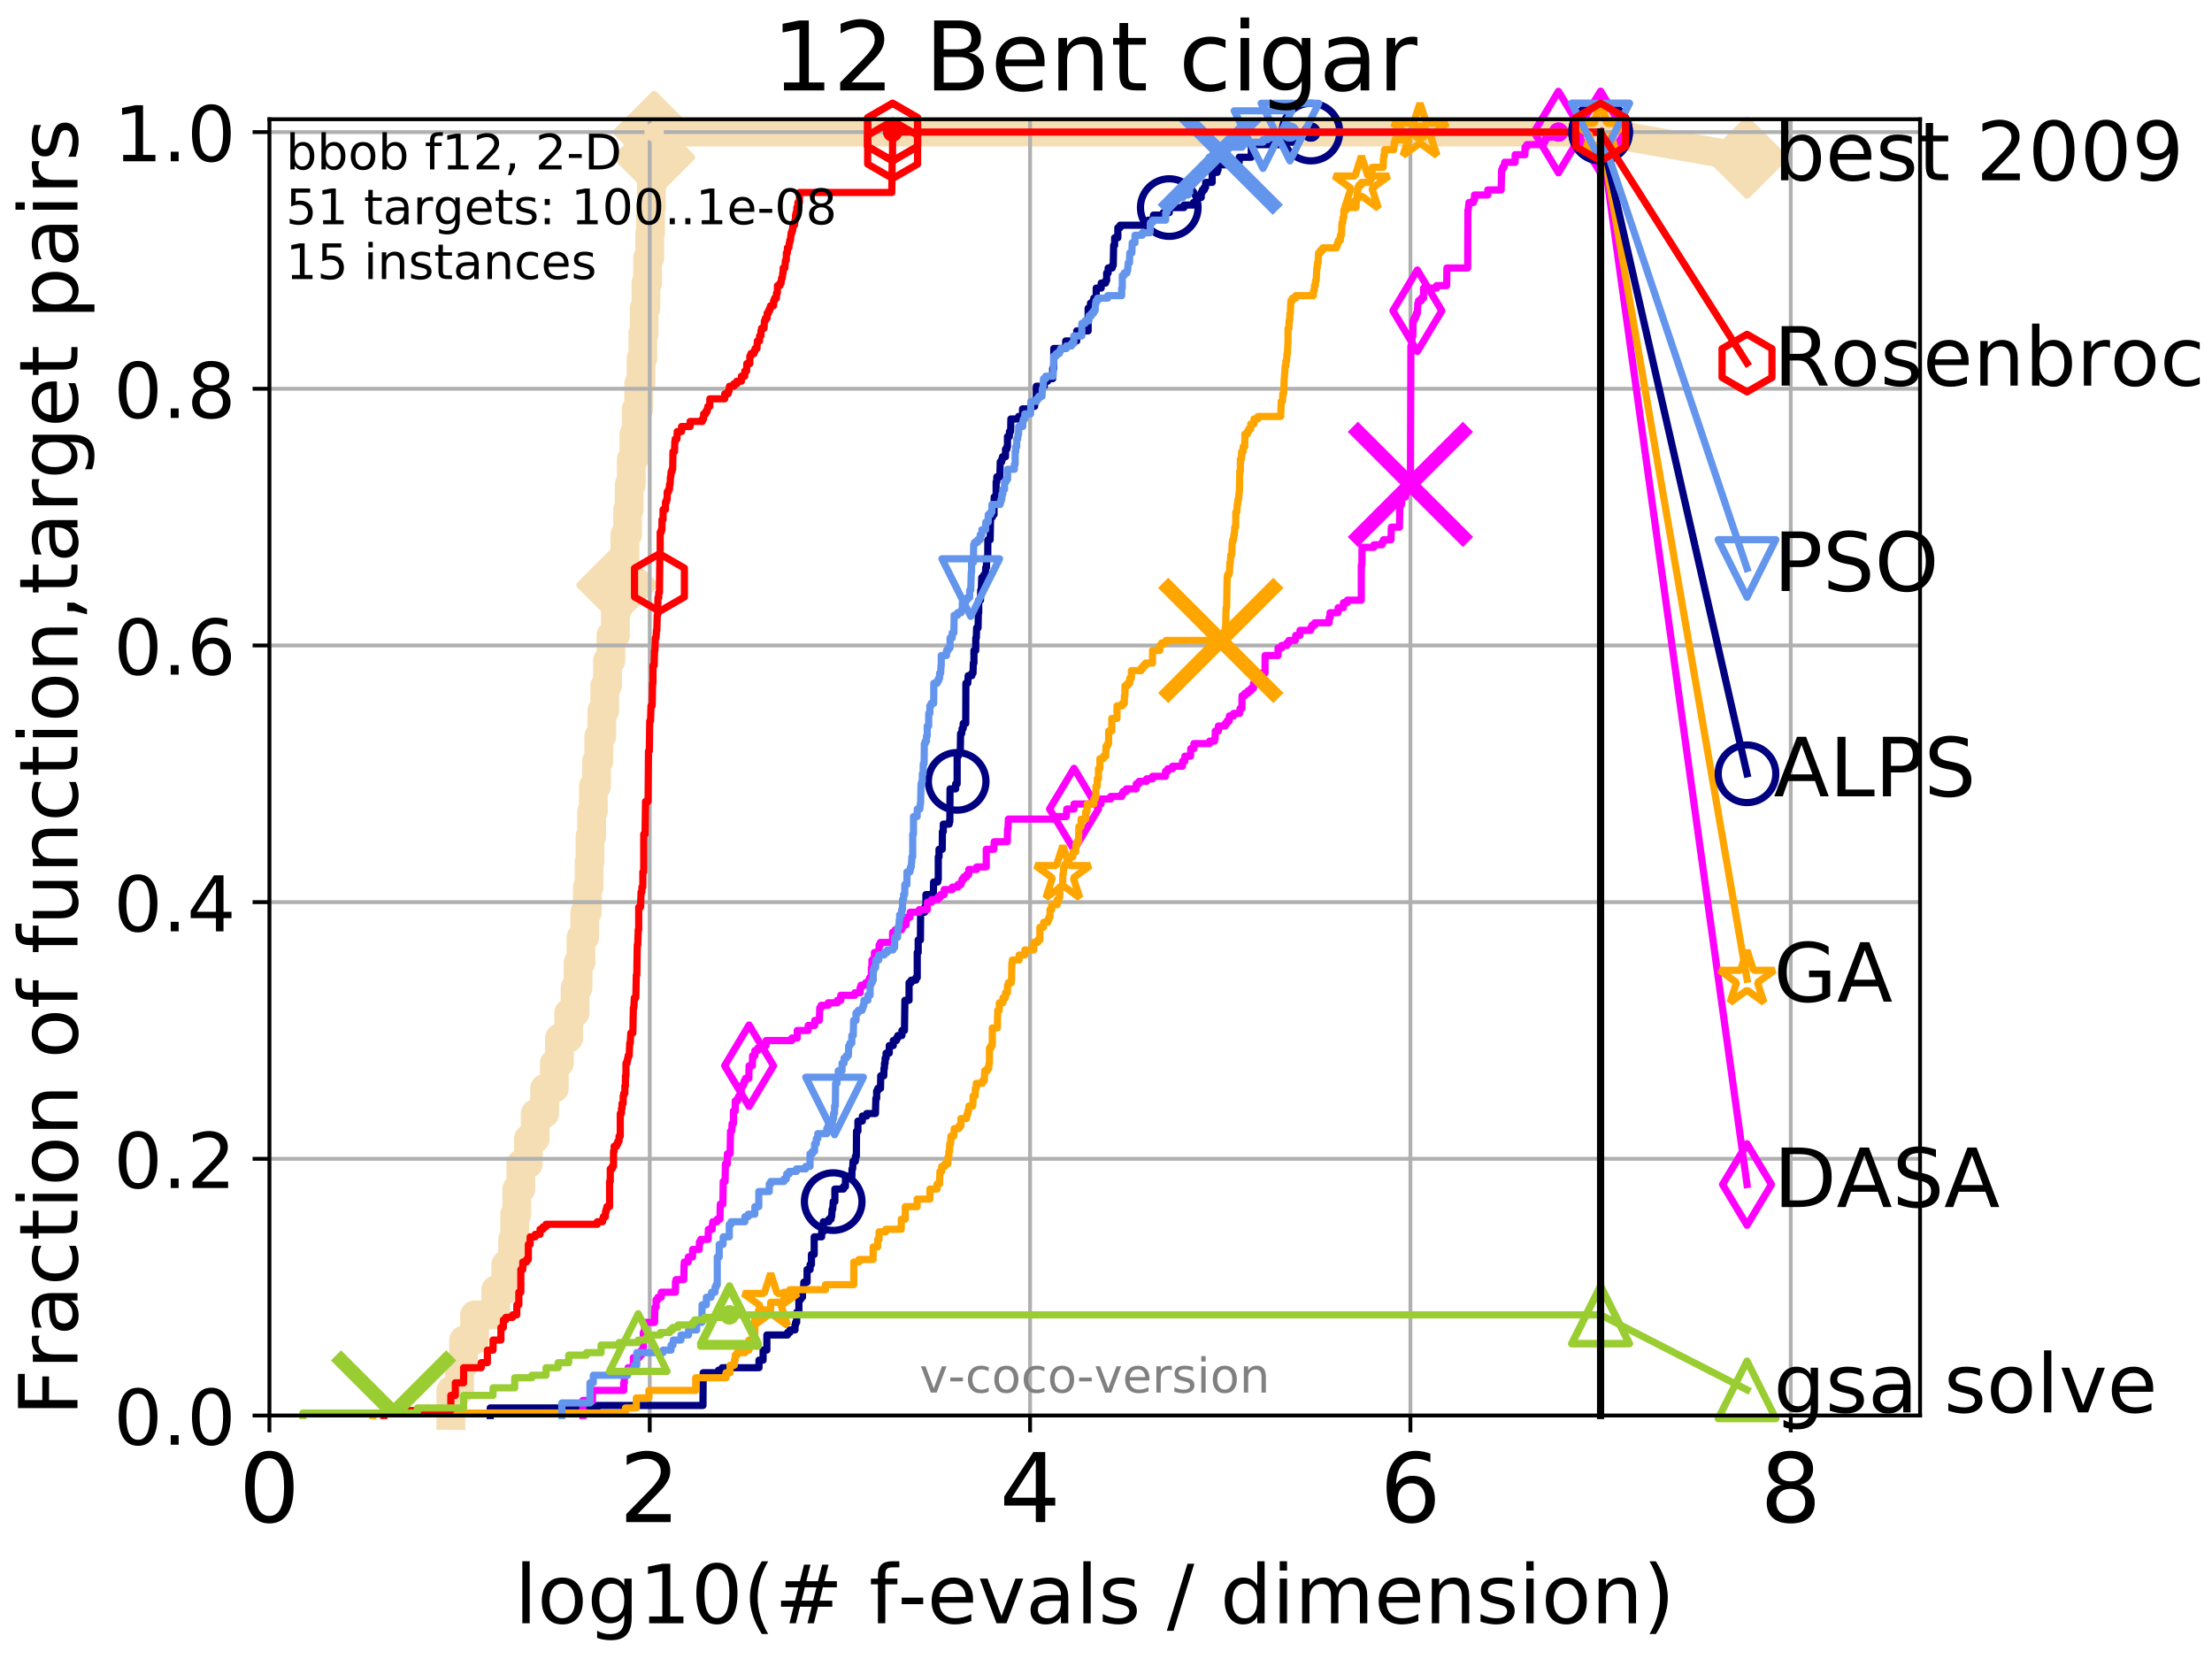 <?xml version="1.0" encoding="utf-8" standalone="no"?>
<!DOCTYPE svg PUBLIC "-//W3C//DTD SVG 1.1//EN"
  "http://www.w3.org/Graphics/SVG/1.1/DTD/svg11.dtd">
<!-- Created with matplotlib (http://matplotlib.org/) -->
<svg height="345.6pt" version="1.1" viewBox="0 0 460.8 345.6" width="460.8pt" xmlns="http://www.w3.org/2000/svg" xmlns:xlink="http://www.w3.org/1999/xlink">
 <defs>
  <style type="text/css">
*{stroke-linecap:butt;stroke-linejoin:round;}
  </style>
 </defs>
 <g id="figure_1">
  <g id="patch_1">
   <path d="M 0 345.6 
L 460.8 345.6 
L 460.8 0 
L 0 0 
z
" style="fill:#ffffff;"/>
  </g>
  <g id="axes_1">
   <g id="patch_2">
    <path d="M 56.12 294.88 
L 399.984 294.88 
L 399.984 24.84 
L 56.12 24.84 
z
" style="fill:#ffffff;"/>
   </g>
   <g id="line2d_1">
    <path d="M 93.923 294.88 
L 93.923 289.638 
L 95.736 289.638 
L 95.736 284.395 
L 96.575 284.395 
L 96.575 279.153 
L 98.872 279.153 
L 98.872 273.91 
L 103.276 273.91 
L 103.276 268.668 
L 105.364 268.668 
L 105.364 263.425 
L 106.779 263.425 
L 106.779 258.183 
L 107.226 258.183 
L 107.226 252.94 
L 107.661 252.94 
L 107.661 247.698 
L 108.501 247.698 
L 108.501 242.455 
L 110.066 242.455 
L 110.066 237.213 
L 111.5 237.213 
L 111.5 231.97 
L 113.45 231.97 
L 113.45 226.728 
L 115.477 226.728 
L 115.477 221.485 
L 116.536 221.485 
L 116.536 216.243 
L 118.476 216.243 
L 118.476 211 
L 119.8 211 
L 119.8 205.758 
L 120.426 205.758 
L 120.426 200.515 
L 121.03 200.515 
L 121.03 195.273 
L 121.803 195.273 
L 121.803 190.03 
L 122.361 190.03 
L 122.361 184.788 
L 122.723 184.788 
L 122.723 179.546 
L 122.902 179.546 
L 122.902 174.303 
L 123.253 174.303 
L 123.253 169.061 
L 123.597 169.061 
L 123.597 163.818 
L 124.265 163.818 
L 124.265 158.576 
L 124.75 158.576 
L 124.75 153.333 
L 125.376 153.333 
L 125.376 148.091 
L 125.979 148.091 
L 125.979 142.848 
L 126.563 142.848 
L 126.563 137.606 
L 127.265 137.606 
L 127.265 132.363 
L 128.202 132.363 
L 128.202 127.121 
L 128.589 127.121 
L 128.589 121.878 
L 129.459 121.878 
L 129.459 116.636 
L 130.171 116.636 
L 130.171 111.393 
L 130.743 111.393 
L 130.743 106.151 
L 131.077 106.151 
L 131.077 100.908 
L 131.512 100.908 
L 131.512 95.666 
L 132.042 95.666 
L 132.042 90.423 
L 132.555 90.423 
L 132.555 85.181 
L 133.054 85.181 
L 133.054 79.938 
L 133.539 79.938 
L 133.539 74.696 
L 133.917 74.696 
L 133.917 69.453 
L 134.195 69.453 
L 134.195 64.211 
L 134.559 64.211 
L 134.559 58.969 
L 134.916 58.969 
L 134.916 53.726 
L 135.351 53.726 
L 135.351 48.484 
L 135.523 48.484 
L 135.523 43.241 
L 135.692 43.241 
L 135.692 37.999 
L 136.026 37.999 
L 136.026 32.756 
L 136.272 32.756 
L 136.272 27.514 
L 333.43 27.514 
" style="fill:none;stroke:#f5deb3;stroke-linecap:square;stroke-width:6;"/>
   </g>
   <g id="line2d_2">
    <defs>
     <path d="M -0 7.778 
L 7.778 0 
L 0 -7.778 
L -7.778 -0 
z
" id="mc74e450513" style="stroke:#f5deb3;stroke-linejoin:miter;stroke-width:1.5;"/>
    </defs>
    <g>
     <use style="fill:#f5deb3;stroke:#f5deb3;stroke-linejoin:miter;stroke-width:1.5;" x="128.589" xlink:href="#mc74e450513" y="121.878"/>
     <use style="fill:#f5deb3;stroke:#f5deb3;stroke-linejoin:miter;stroke-width:1.5;" x="136.272" xlink:href="#mc74e450513" y="32.756"/>
     <use style="fill:#f5deb3;stroke:#f5deb3;stroke-linejoin:miter;stroke-width:1.5;" x="136.272" xlink:href="#mc74e450513" y="27.514"/>
     <use style="fill:#f5deb3;stroke:#f5deb3;stroke-linejoin:miter;stroke-width:1.5;" x="136.272" xlink:href="#mc74e450513" y="27.514"/>
     <use style="fill:#f5deb3;stroke:#f5deb3;stroke-linejoin:miter;stroke-width:1.5;" x="333.43" xlink:href="#mc74e450513" y="27.514"/>
    </g>
   </g>
   <g id="line2d_3">
    <path style="fill:none;stroke:#f5deb3;stroke-linecap:square;stroke-width:6;"/>
    <g/>
   </g>
   <g id="line2d_4">
    <path d="M 333.43 27.514 
L 363.934 32.861 
" style="fill:none;stroke:#f5deb3;stroke-linecap:square;stroke-width:6;"/>
    <g>
     <use style="fill:#f5deb3;stroke:#f5deb3;stroke-linejoin:miter;stroke-width:1.5;" x="333.43" xlink:href="#mc74e450513" y="27.514"/>
     <use style="fill:#f5deb3;stroke:#f5deb3;stroke-linejoin:miter;stroke-width:1.5;" x="363.934" xlink:href="#mc74e450513" y="32.861"/>
    </g>
   </g>
   <g id="matplotlib.axis_1">
    <g id="xtick_1">
     <g id="line2d_5">
      <path clip-path="url(#pd65fbd2efc)" d="M 56.12 294.88 
L 56.12 24.84 
" style="fill:none;stroke:#b0b0b0;stroke-linecap:square;stroke-width:0.8;"/>
     </g>
     <g id="line2d_6">
      <defs>
       <path d="M 0 0 
L 0 3.5 
" id="m21c34c56e8" style="stroke:#000000;stroke-width:0.8;"/>
      </defs>
      <g>
       <use style="stroke:#000000;stroke-width:0.8;" x="56.12" xlink:href="#m21c34c56e8" y="294.88"/>
      </g>
     </g>
     <g id="text_1">
      <!-- 0 -->
      <defs>
       <path d="M 31.781 66.406 
Q 24.172 66.406 20.328 58.906 
Q 16.5 51.422 16.5 36.375 
Q 16.5 21.391 20.328 13.891 
Q 24.172 6.391 31.781 6.391 
Q 39.453 6.391 43.281 13.891 
Q 47.125 21.391 47.125 36.375 
Q 47.125 51.422 43.281 58.906 
Q 39.453 66.406 31.781 66.406 
z
M 31.781 74.219 
Q 44.047 74.219 50.516 64.516 
Q 56.984 54.828 56.984 36.375 
Q 56.984 17.969 50.516 8.266 
Q 44.047 -1.422 31.781 -1.422 
Q 19.531 -1.422 13.062 8.266 
Q 6.594 17.969 6.594 36.375 
Q 6.594 54.828 13.062 64.516 
Q 19.531 74.219 31.781 74.219 
z
" id="DejaVuSans-30"/>
      </defs>
      <g transform="translate(49.758 317.077)scale(0.2 -0.2)">
       <use xlink:href="#DejaVuSans-30"/>
      </g>
     </g>
    </g>
    <g id="xtick_2">
     <g id="line2d_7">
      <path clip-path="url(#pd65fbd2efc)" d="M 135.351 294.88 
L 135.351 24.84 
" style="fill:none;stroke:#b0b0b0;stroke-linecap:square;stroke-width:0.8;"/>
     </g>
     <g id="line2d_8">
      <g>
       <use style="stroke:#000000;stroke-width:0.8;" x="135.351" xlink:href="#m21c34c56e8" y="294.88"/>
      </g>
     </g>
     <g id="text_2">
      <!-- 2 -->
      <defs>
       <path d="M 19.188 8.297 
L 53.609 8.297 
L 53.609 0 
L 7.328 0 
L 7.328 8.297 
Q 12.938 14.109 22.625 23.891 
Q 32.328 33.688 34.812 36.531 
Q 39.547 41.844 41.422 45.531 
Q 43.312 49.219 43.312 52.781 
Q 43.312 58.594 39.234 62.25 
Q 35.156 65.922 28.609 65.922 
Q 23.969 65.922 18.812 64.312 
Q 13.672 62.703 7.812 59.422 
L 7.812 69.391 
Q 13.766 71.781 18.938 73 
Q 24.125 74.219 28.422 74.219 
Q 39.75 74.219 46.484 68.547 
Q 53.219 62.891 53.219 53.422 
Q 53.219 48.922 51.531 44.891 
Q 49.859 40.875 45.406 35.406 
Q 44.188 33.984 37.641 27.219 
Q 31.109 20.453 19.188 8.297 
z
" id="DejaVuSans-32"/>
      </defs>
      <g transform="translate(128.989 317.077)scale(0.2 -0.2)">
       <use xlink:href="#DejaVuSans-32"/>
      </g>
     </g>
    </g>
    <g id="xtick_3">
     <g id="line2d_9">
      <path clip-path="url(#pd65fbd2efc)" d="M 214.583 294.88 
L 214.583 24.84 
" style="fill:none;stroke:#b0b0b0;stroke-linecap:square;stroke-width:0.8;"/>
     </g>
     <g id="line2d_10">
      <g>
       <use style="stroke:#000000;stroke-width:0.8;" x="214.583" xlink:href="#m21c34c56e8" y="294.88"/>
      </g>
     </g>
     <g id="text_3">
      <!-- 4 -->
      <defs>
       <path d="M 37.797 64.312 
L 12.891 25.391 
L 37.797 25.391 
z
M 35.203 72.906 
L 47.609 72.906 
L 47.609 25.391 
L 58.016 25.391 
L 58.016 17.188 
L 47.609 17.188 
L 47.609 0 
L 37.797 0 
L 37.797 17.188 
L 4.891 17.188 
L 4.891 26.703 
z
" id="DejaVuSans-34"/>
      </defs>
      <g transform="translate(208.22 317.077)scale(0.2 -0.2)">
       <use xlink:href="#DejaVuSans-34"/>
      </g>
     </g>
    </g>
    <g id="xtick_4">
     <g id="line2d_11">
      <path clip-path="url(#pd65fbd2efc)" d="M 293.814 294.88 
L 293.814 24.84 
" style="fill:none;stroke:#b0b0b0;stroke-linecap:square;stroke-width:0.8;"/>
     </g>
     <g id="line2d_12">
      <g>
       <use style="stroke:#000000;stroke-width:0.8;" x="293.814" xlink:href="#m21c34c56e8" y="294.88"/>
      </g>
     </g>
     <g id="text_4">
      <!-- 6 -->
      <defs>
       <path d="M 33.016 40.375 
Q 26.375 40.375 22.484 35.828 
Q 18.609 31.297 18.609 23.391 
Q 18.609 15.531 22.484 10.953 
Q 26.375 6.391 33.016 6.391 
Q 39.656 6.391 43.531 10.953 
Q 47.406 15.531 47.406 23.391 
Q 47.406 31.297 43.531 35.828 
Q 39.656 40.375 33.016 40.375 
z
M 52.594 71.297 
L 52.594 62.312 
Q 48.875 64.062 45.094 64.984 
Q 41.312 65.922 37.594 65.922 
Q 27.828 65.922 22.672 59.328 
Q 17.531 52.734 16.797 39.406 
Q 19.672 43.656 24.016 45.922 
Q 28.375 48.188 33.594 48.188 
Q 44.578 48.188 50.953 41.516 
Q 57.328 34.859 57.328 23.391 
Q 57.328 12.156 50.688 5.359 
Q 44.047 -1.422 33.016 -1.422 
Q 20.359 -1.422 13.672 8.266 
Q 6.984 17.969 6.984 36.375 
Q 6.984 53.656 15.188 63.938 
Q 23.391 74.219 37.203 74.219 
Q 40.922 74.219 44.703 73.484 
Q 48.484 72.75 52.594 71.297 
z
" id="DejaVuSans-36"/>
      </defs>
      <g transform="translate(287.452 317.077)scale(0.2 -0.2)">
       <use xlink:href="#DejaVuSans-36"/>
      </g>
     </g>
    </g>
    <g id="xtick_5">
     <g id="line2d_13">
      <path clip-path="url(#pd65fbd2efc)" d="M 373.045 294.88 
L 373.045 24.84 
" style="fill:none;stroke:#b0b0b0;stroke-linecap:square;stroke-width:0.8;"/>
     </g>
     <g id="line2d_14">
      <g>
       <use style="stroke:#000000;stroke-width:0.8;" x="373.045" xlink:href="#m21c34c56e8" y="294.88"/>
      </g>
     </g>
     <g id="text_5">
      <!-- 8 -->
      <defs>
       <path d="M 31.781 34.625 
Q 24.75 34.625 20.719 30.859 
Q 16.703 27.094 16.703 20.516 
Q 16.703 13.922 20.719 10.156 
Q 24.75 6.391 31.781 6.391 
Q 38.812 6.391 42.859 10.172 
Q 46.922 13.969 46.922 20.516 
Q 46.922 27.094 42.891 30.859 
Q 38.875 34.625 31.781 34.625 
z
M 21.922 38.812 
Q 15.578 40.375 12.031 44.719 
Q 8.5 49.078 8.5 55.328 
Q 8.5 64.062 14.719 69.141 
Q 20.953 74.219 31.781 74.219 
Q 42.672 74.219 48.875 69.141 
Q 55.078 64.062 55.078 55.328 
Q 55.078 49.078 51.531 44.719 
Q 48 40.375 41.703 38.812 
Q 48.828 37.156 52.797 32.312 
Q 56.781 27.484 56.781 20.516 
Q 56.781 9.906 50.312 4.234 
Q 43.844 -1.422 31.781 -1.422 
Q 19.734 -1.422 13.25 4.234 
Q 6.781 9.906 6.781 20.516 
Q 6.781 27.484 10.781 32.312 
Q 14.797 37.156 21.922 38.812 
z
M 18.312 54.391 
Q 18.312 48.734 21.844 45.562 
Q 25.391 42.391 31.781 42.391 
Q 38.141 42.391 41.719 45.562 
Q 45.312 48.734 45.312 54.391 
Q 45.312 60.062 41.719 63.234 
Q 38.141 66.406 31.781 66.406 
Q 25.391 66.406 21.844 63.234 
Q 18.312 60.062 18.312 54.391 
z
" id="DejaVuSans-38"/>
      </defs>
      <g transform="translate(366.683 317.077)scale(0.2 -0.2)">
       <use xlink:href="#DejaVuSans-38"/>
      </g>
     </g>
    </g>
    <g id="text_6">
     <!-- log10(# f-evals / dimension) -->
     <defs>
      <path d="M 9.422 75.984 
L 18.406 75.984 
L 18.406 0 
L 9.422 0 
z
" id="DejaVuSans-6c"/>
      <path d="M 30.609 48.391 
Q 23.391 48.391 19.188 42.75 
Q 14.984 37.109 14.984 27.297 
Q 14.984 17.484 19.156 11.844 
Q 23.344 6.203 30.609 6.203 
Q 37.797 6.203 41.984 11.859 
Q 46.188 17.531 46.188 27.297 
Q 46.188 37.016 41.984 42.703 
Q 37.797 48.391 30.609 48.391 
z
M 30.609 56 
Q 42.328 56 49.016 48.375 
Q 55.719 40.766 55.719 27.297 
Q 55.719 13.875 49.016 6.219 
Q 42.328 -1.422 30.609 -1.422 
Q 18.844 -1.422 12.172 6.219 
Q 5.516 13.875 5.516 27.297 
Q 5.516 40.766 12.172 48.375 
Q 18.844 56 30.609 56 
z
" id="DejaVuSans-6f"/>
      <path d="M 45.406 27.984 
Q 45.406 37.75 41.375 43.109 
Q 37.359 48.484 30.078 48.484 
Q 22.859 48.484 18.828 43.109 
Q 14.797 37.75 14.797 27.984 
Q 14.797 18.266 18.828 12.891 
Q 22.859 7.516 30.078 7.516 
Q 37.359 7.516 41.375 12.891 
Q 45.406 18.266 45.406 27.984 
z
M 54.391 6.781 
Q 54.391 -7.172 48.188 -13.984 
Q 42 -20.797 29.203 -20.797 
Q 24.469 -20.797 20.266 -20.094 
Q 16.062 -19.391 12.109 -17.922 
L 12.109 -9.188 
Q 16.062 -11.328 19.922 -12.344 
Q 23.781 -13.375 27.781 -13.375 
Q 36.625 -13.375 41.016 -8.766 
Q 45.406 -4.156 45.406 5.172 
L 45.406 9.625 
Q 42.625 4.781 38.281 2.391 
Q 33.938 0 27.875 0 
Q 17.828 0 11.672 7.656 
Q 5.516 15.328 5.516 27.984 
Q 5.516 40.672 11.672 48.328 
Q 17.828 56 27.875 56 
Q 33.938 56 38.281 53.609 
Q 42.625 51.219 45.406 46.391 
L 45.406 54.688 
L 54.391 54.688 
z
" id="DejaVuSans-67"/>
      <path d="M 12.406 8.297 
L 28.516 8.297 
L 28.516 63.922 
L 10.984 60.406 
L 10.984 69.391 
L 28.422 72.906 
L 38.281 72.906 
L 38.281 8.297 
L 54.391 8.297 
L 54.391 0 
L 12.406 0 
z
" id="DejaVuSans-31"/>
      <path d="M 31 75.875 
Q 24.469 64.656 21.281 53.656 
Q 18.109 42.672 18.109 31.391 
Q 18.109 20.125 21.312 9.062 
Q 24.516 -2 31 -13.188 
L 23.188 -13.188 
Q 15.875 -1.703 12.234 9.375 
Q 8.594 20.453 8.594 31.391 
Q 8.594 42.281 12.203 53.312 
Q 15.828 64.359 23.188 75.875 
z
" id="DejaVuSans-28"/>
      <path d="M 51.125 44 
L 36.922 44 
L 32.812 27.688 
L 47.125 27.688 
z
M 43.797 71.781 
L 38.719 51.516 
L 52.984 51.516 
L 58.109 71.781 
L 65.922 71.781 
L 60.891 51.516 
L 76.125 51.516 
L 76.125 44 
L 58.984 44 
L 54.984 27.688 
L 70.516 27.688 
L 70.516 20.219 
L 53.078 20.219 
L 48 0 
L 40.188 0 
L 45.219 20.219 
L 30.906 20.219 
L 25.875 0 
L 18.016 0 
L 23.094 20.219 
L 7.719 20.219 
L 7.719 27.688 
L 24.906 27.688 
L 29 44 
L 13.281 44 
L 13.281 51.516 
L 30.906 51.516 
L 35.891 71.781 
z
" id="DejaVuSans-23"/>
      <path id="DejaVuSans-20"/>
      <path d="M 37.109 75.984 
L 37.109 68.5 
L 28.516 68.5 
Q 23.688 68.5 21.797 66.547 
Q 19.922 64.594 19.922 59.516 
L 19.922 54.688 
L 34.719 54.688 
L 34.719 47.703 
L 19.922 47.703 
L 19.922 0 
L 10.891 0 
L 10.891 47.703 
L 2.297 47.703 
L 2.297 54.688 
L 10.891 54.688 
L 10.891 58.5 
Q 10.891 67.625 15.141 71.797 
Q 19.391 75.984 28.609 75.984 
z
" id="DejaVuSans-66"/>
      <path d="M 4.891 31.391 
L 31.203 31.391 
L 31.203 23.391 
L 4.891 23.391 
z
" id="DejaVuSans-2d"/>
      <path d="M 56.203 29.594 
L 56.203 25.203 
L 14.891 25.203 
Q 15.484 15.922 20.484 11.062 
Q 25.484 6.203 34.422 6.203 
Q 39.594 6.203 44.453 7.469 
Q 49.312 8.734 54.109 11.281 
L 54.109 2.781 
Q 49.266 0.734 44.188 -0.344 
Q 39.109 -1.422 33.891 -1.422 
Q 20.797 -1.422 13.156 6.188 
Q 5.516 13.812 5.516 26.812 
Q 5.516 40.234 12.766 48.109 
Q 20.016 56 32.328 56 
Q 43.359 56 49.781 48.891 
Q 56.203 41.797 56.203 29.594 
z
M 47.219 32.234 
Q 47.125 39.594 43.094 43.984 
Q 39.062 48.391 32.422 48.391 
Q 24.906 48.391 20.391 44.141 
Q 15.875 39.891 15.188 32.172 
z
" id="DejaVuSans-65"/>
      <path d="M 2.984 54.688 
L 12.5 54.688 
L 29.594 8.797 
L 46.688 54.688 
L 56.203 54.688 
L 35.688 0 
L 23.484 0 
z
" id="DejaVuSans-76"/>
      <path d="M 34.281 27.484 
Q 23.391 27.484 19.188 25 
Q 14.984 22.516 14.984 16.5 
Q 14.984 11.719 18.141 8.906 
Q 21.297 6.109 26.703 6.109 
Q 34.188 6.109 38.703 11.406 
Q 43.219 16.703 43.219 25.484 
L 43.219 27.484 
z
M 52.203 31.203 
L 52.203 0 
L 43.219 0 
L 43.219 8.297 
Q 40.141 3.328 35.547 0.953 
Q 30.953 -1.422 24.312 -1.422 
Q 15.922 -1.422 10.953 3.297 
Q 6 8.016 6 15.922 
Q 6 25.141 12.172 29.828 
Q 18.359 34.516 30.609 34.516 
L 43.219 34.516 
L 43.219 35.406 
Q 43.219 41.609 39.141 45 
Q 35.062 48.391 27.688 48.391 
Q 23 48.391 18.547 47.266 
Q 14.109 46.141 10.016 43.891 
L 10.016 52.203 
Q 14.938 54.109 19.578 55.047 
Q 24.219 56 28.609 56 
Q 40.484 56 46.344 49.844 
Q 52.203 43.703 52.203 31.203 
z
" id="DejaVuSans-61"/>
      <path d="M 44.281 53.078 
L 44.281 44.578 
Q 40.484 46.531 36.375 47.5 
Q 32.281 48.484 27.875 48.484 
Q 21.188 48.484 17.844 46.438 
Q 14.5 44.391 14.5 40.281 
Q 14.5 37.156 16.891 35.375 
Q 19.281 33.594 26.516 31.984 
L 29.594 31.297 
Q 39.156 29.25 43.188 25.516 
Q 47.219 21.781 47.219 15.094 
Q 47.219 7.469 41.188 3.016 
Q 35.156 -1.422 24.609 -1.422 
Q 20.219 -1.422 15.453 -0.562 
Q 10.688 0.297 5.422 2 
L 5.422 11.281 
Q 10.406 8.688 15.234 7.391 
Q 20.062 6.109 24.812 6.109 
Q 31.156 6.109 34.562 8.281 
Q 37.984 10.453 37.984 14.406 
Q 37.984 18.062 35.516 20.016 
Q 33.062 21.969 24.703 23.781 
L 21.578 24.516 
Q 13.234 26.266 9.516 29.906 
Q 5.812 33.547 5.812 39.891 
Q 5.812 47.609 11.281 51.797 
Q 16.75 56 26.812 56 
Q 31.781 56 36.172 55.266 
Q 40.578 54.547 44.281 53.078 
z
" id="DejaVuSans-73"/>
      <path d="M 25.391 72.906 
L 33.688 72.906 
L 8.297 -9.281 
L 0 -9.281 
z
" id="DejaVuSans-2f"/>
      <path d="M 45.406 46.391 
L 45.406 75.984 
L 54.391 75.984 
L 54.391 0 
L 45.406 0 
L 45.406 8.203 
Q 42.578 3.328 38.25 0.953 
Q 33.938 -1.422 27.875 -1.422 
Q 17.969 -1.422 11.734 6.484 
Q 5.516 14.406 5.516 27.297 
Q 5.516 40.188 11.734 48.094 
Q 17.969 56 27.875 56 
Q 33.938 56 38.25 53.625 
Q 42.578 51.266 45.406 46.391 
z
M 14.797 27.297 
Q 14.797 17.391 18.875 11.75 
Q 22.953 6.109 30.078 6.109 
Q 37.203 6.109 41.297 11.75 
Q 45.406 17.391 45.406 27.297 
Q 45.406 37.203 41.297 42.844 
Q 37.203 48.484 30.078 48.484 
Q 22.953 48.484 18.875 42.844 
Q 14.797 37.203 14.797 27.297 
z
" id="DejaVuSans-64"/>
      <path d="M 9.422 54.688 
L 18.406 54.688 
L 18.406 0 
L 9.422 0 
z
M 9.422 75.984 
L 18.406 75.984 
L 18.406 64.594 
L 9.422 64.594 
z
" id="DejaVuSans-69"/>
      <path d="M 52 44.188 
Q 55.375 50.25 60.062 53.125 
Q 64.75 56 71.094 56 
Q 79.641 56 84.281 50.016 
Q 88.922 44.047 88.922 33.016 
L 88.922 0 
L 79.891 0 
L 79.891 32.719 
Q 79.891 40.578 77.094 44.375 
Q 74.312 48.188 68.609 48.188 
Q 61.625 48.188 57.562 43.547 
Q 53.516 38.922 53.516 30.906 
L 53.516 0 
L 44.484 0 
L 44.484 32.719 
Q 44.484 40.625 41.703 44.406 
Q 38.922 48.188 33.109 48.188 
Q 26.219 48.188 22.156 43.531 
Q 18.109 38.875 18.109 30.906 
L 18.109 0 
L 9.078 0 
L 9.078 54.688 
L 18.109 54.688 
L 18.109 46.188 
Q 21.188 51.219 25.484 53.609 
Q 29.781 56 35.688 56 
Q 41.656 56 45.828 52.969 
Q 50 49.953 52 44.188 
z
" id="DejaVuSans-6d"/>
      <path d="M 54.891 33.016 
L 54.891 0 
L 45.906 0 
L 45.906 32.719 
Q 45.906 40.484 42.875 44.328 
Q 39.844 48.188 33.797 48.188 
Q 26.516 48.188 22.312 43.547 
Q 18.109 38.922 18.109 30.906 
L 18.109 0 
L 9.078 0 
L 9.078 54.688 
L 18.109 54.688 
L 18.109 46.188 
Q 21.344 51.125 25.703 53.562 
Q 30.078 56 35.797 56 
Q 45.219 56 50.047 50.172 
Q 54.891 44.344 54.891 33.016 
z
" id="DejaVuSans-6e"/>
      <path d="M 8.016 75.875 
L 15.828 75.875 
Q 23.141 64.359 26.781 53.312 
Q 30.422 42.281 30.422 31.391 
Q 30.422 20.453 26.781 9.375 
Q 23.141 -1.703 15.828 -13.188 
L 8.016 -13.188 
Q 14.5 -2 17.703 9.062 
Q 20.906 20.125 20.906 31.391 
Q 20.906 42.672 17.703 53.656 
Q 14.5 64.656 8.016 75.875 
z
" id="DejaVuSans-29"/>
     </defs>
     <g transform="translate(107.211 338.154)scale(0.17 -0.17)">
      <use xlink:href="#DejaVuSans-6c"/>
      <use x="27.783" xlink:href="#DejaVuSans-6f"/>
      <use x="88.965" xlink:href="#DejaVuSans-67"/>
      <use x="152.441" xlink:href="#DejaVuSans-31"/>
      <use x="216.064" xlink:href="#DejaVuSans-30"/>
      <use x="279.688" xlink:href="#DejaVuSans-28"/>
      <use x="318.701" xlink:href="#DejaVuSans-23"/>
      <use x="402.49" xlink:href="#DejaVuSans-20"/>
      <use x="434.277" xlink:href="#DejaVuSans-66"/>
      <use x="469.404" xlink:href="#DejaVuSans-2d"/>
      <use x="505.488" xlink:href="#DejaVuSans-65"/>
      <use x="567.012" xlink:href="#DejaVuSans-76"/>
      <use x="626.191" xlink:href="#DejaVuSans-61"/>
      <use x="687.471" xlink:href="#DejaVuSans-6c"/>
      <use x="715.254" xlink:href="#DejaVuSans-73"/>
      <use x="767.354" xlink:href="#DejaVuSans-20"/>
      <use x="799.141" xlink:href="#DejaVuSans-2f"/>
      <use x="832.832" xlink:href="#DejaVuSans-20"/>
      <use x="864.619" xlink:href="#DejaVuSans-64"/>
      <use x="928.096" xlink:href="#DejaVuSans-69"/>
      <use x="955.879" xlink:href="#DejaVuSans-6d"/>
      <use x="1053.291" xlink:href="#DejaVuSans-65"/>
      <use x="1114.814" xlink:href="#DejaVuSans-6e"/>
      <use x="1178.193" xlink:href="#DejaVuSans-73"/>
      <use x="1230.293" xlink:href="#DejaVuSans-69"/>
      <use x="1258.076" xlink:href="#DejaVuSans-6f"/>
      <use x="1319.258" xlink:href="#DejaVuSans-6e"/>
      <use x="1382.637" xlink:href="#DejaVuSans-29"/>
     </g>
    </g>
   </g>
   <g id="matplotlib.axis_2">
    <g id="ytick_1">
     <g id="line2d_15">
      <path clip-path="url(#pd65fbd2efc)" d="M 56.12 294.88 
L 399.984 294.88 
" style="fill:none;stroke:#b0b0b0;stroke-linecap:square;stroke-width:0.8;"/>
     </g>
     <g id="line2d_16">
      <defs>
       <path d="M 0 0 
L -3.5 0 
" id="m6c300a2ff0" style="stroke:#000000;stroke-width:0.8;"/>
      </defs>
      <g>
       <use style="stroke:#000000;stroke-width:0.8;" x="56.12" xlink:href="#m6c300a2ff0" y="294.88"/>
      </g>
     </g>
     <g id="text_7">
      <!-- 0.0 -->
      <defs>
       <path d="M 10.688 12.406 
L 21 12.406 
L 21 0 
L 10.688 0 
z
" id="DejaVuSans-2e"/>
      </defs>
      <g transform="translate(23.675 300.959)scale(0.16 -0.16)">
       <use xlink:href="#DejaVuSans-30"/>
       <use x="63.623" xlink:href="#DejaVuSans-2e"/>
       <use x="95.41" xlink:href="#DejaVuSans-30"/>
      </g>
     </g>
    </g>
    <g id="ytick_2">
     <g id="line2d_17">
      <path clip-path="url(#pd65fbd2efc)" d="M 56.12 241.407 
L 399.984 241.407 
" style="fill:none;stroke:#b0b0b0;stroke-linecap:square;stroke-width:0.8;"/>
     </g>
     <g id="line2d_18">
      <g>
       <use style="stroke:#000000;stroke-width:0.8;" x="56.12" xlink:href="#m6c300a2ff0" y="241.407"/>
      </g>
     </g>
     <g id="text_8">
      <!-- 0.2 -->
      <g transform="translate(23.675 247.485)scale(0.16 -0.16)">
       <use xlink:href="#DejaVuSans-30"/>
       <use x="63.623" xlink:href="#DejaVuSans-2e"/>
       <use x="95.41" xlink:href="#DejaVuSans-32"/>
      </g>
     </g>
    </g>
    <g id="ytick_3">
     <g id="line2d_19">
      <path clip-path="url(#pd65fbd2efc)" d="M 56.12 187.933 
L 399.984 187.933 
" style="fill:none;stroke:#b0b0b0;stroke-linecap:square;stroke-width:0.8;"/>
     </g>
     <g id="line2d_20">
      <g>
       <use style="stroke:#000000;stroke-width:0.8;" x="56.12" xlink:href="#m6c300a2ff0" y="187.933"/>
      </g>
     </g>
     <g id="text_9">
      <!-- 0.4 -->
      <g transform="translate(23.675 194.012)scale(0.16 -0.16)">
       <use xlink:href="#DejaVuSans-30"/>
       <use x="63.623" xlink:href="#DejaVuSans-2e"/>
       <use x="95.41" xlink:href="#DejaVuSans-34"/>
      </g>
     </g>
    </g>
    <g id="ytick_4">
     <g id="line2d_21">
      <path clip-path="url(#pd65fbd2efc)" d="M 56.12 134.46 
L 399.984 134.46 
" style="fill:none;stroke:#b0b0b0;stroke-linecap:square;stroke-width:0.8;"/>
     </g>
     <g id="line2d_22">
      <g>
       <use style="stroke:#000000;stroke-width:0.8;" x="56.12" xlink:href="#m6c300a2ff0" y="134.46"/>
      </g>
     </g>
     <g id="text_10">
      <!-- 0.6 -->
      <g transform="translate(23.675 140.539)scale(0.16 -0.16)">
       <use xlink:href="#DejaVuSans-30"/>
       <use x="63.623" xlink:href="#DejaVuSans-2e"/>
       <use x="95.41" xlink:href="#DejaVuSans-36"/>
      </g>
     </g>
    </g>
    <g id="ytick_5">
     <g id="line2d_23">
      <path clip-path="url(#pd65fbd2efc)" d="M 56.12 80.987 
L 399.984 80.987 
" style="fill:none;stroke:#b0b0b0;stroke-linecap:square;stroke-width:0.8;"/>
     </g>
     <g id="line2d_24">
      <g>
       <use style="stroke:#000000;stroke-width:0.8;" x="56.12" xlink:href="#m6c300a2ff0" y="80.987"/>
      </g>
     </g>
     <g id="text_11">
      <!-- 0.8 -->
      <g transform="translate(23.675 87.066)scale(0.16 -0.16)">
       <use xlink:href="#DejaVuSans-30"/>
       <use x="63.623" xlink:href="#DejaVuSans-2e"/>
       <use x="95.41" xlink:href="#DejaVuSans-38"/>
      </g>
     </g>
    </g>
    <g id="ytick_6">
     <g id="line2d_25">
      <path clip-path="url(#pd65fbd2efc)" d="M 56.12 27.514 
L 399.984 27.514 
" style="fill:none;stroke:#b0b0b0;stroke-linecap:square;stroke-width:0.8;"/>
     </g>
     <g id="line2d_26">
      <g>
       <use style="stroke:#000000;stroke-width:0.8;" x="56.12" xlink:href="#m6c300a2ff0" y="27.514"/>
      </g>
     </g>
     <g id="text_12">
      <!-- 1.0 -->
      <g transform="translate(23.675 33.592)scale(0.16 -0.16)">
       <use xlink:href="#DejaVuSans-31"/>
       <use x="63.623" xlink:href="#DejaVuSans-2e"/>
       <use x="95.41" xlink:href="#DejaVuSans-30"/>
      </g>
     </g>
    </g>
    <g id="text_13">
     <!-- Fraction of function,target pairs -->
     <defs>
      <path d="M 9.812 72.906 
L 51.703 72.906 
L 51.703 64.594 
L 19.672 64.594 
L 19.672 43.109 
L 48.578 43.109 
L 48.578 34.812 
L 19.672 34.812 
L 19.672 0 
L 9.812 0 
z
" id="DejaVuSans-46"/>
      <path d="M 41.109 46.297 
Q 39.594 47.172 37.812 47.578 
Q 36.031 48 33.891 48 
Q 26.266 48 22.188 43.047 
Q 18.109 38.094 18.109 28.812 
L 18.109 0 
L 9.078 0 
L 9.078 54.688 
L 18.109 54.688 
L 18.109 46.188 
Q 20.953 51.172 25.484 53.578 
Q 30.031 56 36.531 56 
Q 37.453 56 38.578 55.875 
Q 39.703 55.766 41.062 55.516 
z
" id="DejaVuSans-72"/>
      <path d="M 48.781 52.594 
L 48.781 44.188 
Q 44.969 46.297 41.141 47.344 
Q 37.312 48.391 33.406 48.391 
Q 24.656 48.391 19.812 42.844 
Q 14.984 37.312 14.984 27.297 
Q 14.984 17.281 19.812 11.734 
Q 24.656 6.203 33.406 6.203 
Q 37.312 6.203 41.141 7.25 
Q 44.969 8.297 48.781 10.406 
L 48.781 2.094 
Q 45.016 0.344 40.984 -0.531 
Q 36.969 -1.422 32.422 -1.422 
Q 20.062 -1.422 12.781 6.344 
Q 5.516 14.109 5.516 27.297 
Q 5.516 40.672 12.859 48.328 
Q 20.219 56 33.016 56 
Q 37.156 56 41.109 55.141 
Q 45.062 54.297 48.781 52.594 
z
" id="DejaVuSans-63"/>
      <path d="M 18.312 70.219 
L 18.312 54.688 
L 36.812 54.688 
L 36.812 47.703 
L 18.312 47.703 
L 18.312 18.016 
Q 18.312 11.328 20.141 9.422 
Q 21.969 7.516 27.594 7.516 
L 36.812 7.516 
L 36.812 0 
L 27.594 0 
Q 17.188 0 13.234 3.875 
Q 9.281 7.766 9.281 18.016 
L 9.281 47.703 
L 2.688 47.703 
L 2.688 54.688 
L 9.281 54.688 
L 9.281 70.219 
z
" id="DejaVuSans-74"/>
      <path d="M 8.5 21.578 
L 8.5 54.688 
L 17.484 54.688 
L 17.484 21.922 
Q 17.484 14.156 20.5 10.266 
Q 23.531 6.391 29.594 6.391 
Q 36.859 6.391 41.078 11.031 
Q 45.312 15.672 45.312 23.688 
L 45.312 54.688 
L 54.297 54.688 
L 54.297 0 
L 45.312 0 
L 45.312 8.406 
Q 42.047 3.422 37.719 1 
Q 33.406 -1.422 27.688 -1.422 
Q 18.266 -1.422 13.375 4.438 
Q 8.5 10.297 8.5 21.578 
z
M 31.109 56 
z
" id="DejaVuSans-75"/>
      <path d="M 11.719 12.406 
L 22.016 12.406 
L 22.016 4 
L 14.016 -11.625 
L 7.719 -11.625 
L 11.719 4 
z
" id="DejaVuSans-2c"/>
      <path d="M 18.109 8.203 
L 18.109 -20.797 
L 9.078 -20.797 
L 9.078 54.688 
L 18.109 54.688 
L 18.109 46.391 
Q 20.953 51.266 25.266 53.625 
Q 29.594 56 35.594 56 
Q 45.562 56 51.781 48.094 
Q 58.016 40.188 58.016 27.297 
Q 58.016 14.406 51.781 6.484 
Q 45.562 -1.422 35.594 -1.422 
Q 29.594 -1.422 25.266 0.953 
Q 20.953 3.328 18.109 8.203 
z
M 48.688 27.297 
Q 48.688 37.203 44.609 42.844 
Q 40.531 48.484 33.406 48.484 
Q 26.266 48.484 22.188 42.844 
Q 18.109 37.203 18.109 27.297 
Q 18.109 17.391 22.188 11.75 
Q 26.266 6.109 33.406 6.109 
Q 40.531 6.109 44.609 11.75 
Q 48.688 17.391 48.688 27.297 
z
" id="DejaVuSans-70"/>
     </defs>
     <g transform="translate(16.14 294.999)rotate(-90)scale(0.17 -0.17)">
      <use xlink:href="#DejaVuSans-46"/>
      <use x="57.41" xlink:href="#DejaVuSans-72"/>
      <use x="98.523" xlink:href="#DejaVuSans-61"/>
      <use x="159.803" xlink:href="#DejaVuSans-63"/>
      <use x="214.783" xlink:href="#DejaVuSans-74"/>
      <use x="253.992" xlink:href="#DejaVuSans-69"/>
      <use x="281.775" xlink:href="#DejaVuSans-6f"/>
      <use x="342.957" xlink:href="#DejaVuSans-6e"/>
      <use x="406.336" xlink:href="#DejaVuSans-20"/>
      <use x="438.123" xlink:href="#DejaVuSans-6f"/>
      <use x="499.305" xlink:href="#DejaVuSans-66"/>
      <use x="534.51" xlink:href="#DejaVuSans-20"/>
      <use x="566.297" xlink:href="#DejaVuSans-66"/>
      <use x="601.502" xlink:href="#DejaVuSans-75"/>
      <use x="664.881" xlink:href="#DejaVuSans-6e"/>
      <use x="728.26" xlink:href="#DejaVuSans-63"/>
      <use x="783.24" xlink:href="#DejaVuSans-74"/>
      <use x="822.449" xlink:href="#DejaVuSans-69"/>
      <use x="850.232" xlink:href="#DejaVuSans-6f"/>
      <use x="911.414" xlink:href="#DejaVuSans-6e"/>
      <use x="974.793" xlink:href="#DejaVuSans-2c"/>
      <use x="1006.58" xlink:href="#DejaVuSans-74"/>
      <use x="1045.789" xlink:href="#DejaVuSans-61"/>
      <use x="1107.068" xlink:href="#DejaVuSans-72"/>
      <use x="1148.166" xlink:href="#DejaVuSans-67"/>
      <use x="1211.643" xlink:href="#DejaVuSans-65"/>
      <use x="1273.166" xlink:href="#DejaVuSans-74"/>
      <use x="1312.375" xlink:href="#DejaVuSans-20"/>
      <use x="1344.162" xlink:href="#DejaVuSans-70"/>
      <use x="1407.639" xlink:href="#DejaVuSans-61"/>
      <use x="1468.918" xlink:href="#DejaVuSans-69"/>
      <use x="1496.701" xlink:href="#DejaVuSans-72"/>
      <use x="1537.814" xlink:href="#DejaVuSans-73"/>
     </g>
    </g>
   </g>
   <g id="line2d_27">
    <defs>
     <path d="M 0 1.5 
C 0.398 1.5 0.779 1.342 1.061 1.061 
C 1.342 0.779 1.5 0.398 1.5 0 
C 1.5 -0.398 1.342 -0.779 1.061 -1.061 
C 0.779 -1.342 0.398 -1.5 0 -1.5 
C -0.398 -1.5 -0.779 -1.342 -1.061 -1.061 
C -1.342 -0.779 -1.5 -0.398 -1.5 0 
C -1.5 0.398 -1.342 0.779 -1.061 1.061 
C -0.779 1.342 -0.398 1.5 0 1.5 
z
" id="m214db6c40f" style="stroke:#f5deb3;"/>
    </defs>
    <g>
     <use style="fill:#f5deb3;stroke:#f5deb3;" x="136.272" xlink:href="#m214db6c40f" y="27.514"/>
     <use style="fill:#f5deb3;stroke:#f5deb3;" x="136.272" xlink:href="#m214db6c40f" y="27.514"/>
    </g>
   </g>
   <g id="line2d_28">
    <defs>
     <path d="M 0 1.5 
C 0.398 1.5 0.779 1.342 1.061 1.061 
C 1.342 0.779 1.5 0.398 1.5 0 
C 1.5 -0.398 1.342 -0.779 1.061 -1.061 
C 0.779 -1.342 0.398 -1.5 0 -1.5 
C -0.398 -1.5 -0.779 -1.342 -1.061 -1.061 
C -1.342 -0.779 -1.5 -0.398 -1.5 0 
C -1.5 0.398 -1.342 0.779 -1.061 1.061 
C -0.779 1.342 -0.398 1.5 0 1.5 
z
" id="m6bc22e20d0" style="stroke:#000080;"/>
    </defs>
    <g>
     <use style="fill:#000080;stroke:#000080;" x="273.087" xlink:href="#m6bc22e20d0" y="27.514"/>
     <use style="fill:#000080;stroke:#000080;" x="273.087" xlink:href="#m6bc22e20d0" y="27.514"/>
    </g>
   </g>
   <g id="line2d_29">
    <path d="M 102.128 294.88 
L 102.128 293.307 
L 124.428 293.307 
L 124.428 292.783 
L 146.44 292.783 
L 146.485 285.968 
L 149.681 285.968 
L 149.681 285.444 
L 150.449 285.444 
L 150.449 284.919 
L 158.115 284.919 
L 158.115 283.347 
L 158.964 283.347 
L 158.964 281.25 
L 159.753 281.25 
L 159.753 278.104 
L 164.06 278.104 
L 164.06 277.58 
L 164.54 277.58 
L 164.54 277.056 
L 165.61 277.056 
L 165.61 276.007 
L 165.728 276.007 
L 165.728 275.483 
L 165.962 275.483 
L 165.962 273.386 
L 166.42 273.386 
L 166.42 270.765 
L 166.77 270.765 
L 166.77 270.24 
L 167.167 270.24 
L 167.167 268.668 
L 167.383 268.668 
L 167.463 267.095 
L 168.128 267.095 
L 168.128 264.474 
L 168.757 264.474 
L 168.757 263.425 
L 169.038 263.425 
L 169.038 261.328 
L 169.611 261.328 
L 169.611 257.658 
L 171.16 257.658 
L 171.16 256.61 
L 171.511 256.61 
L 171.511 254.513 
L 172.66 254.513 
L 172.66 253.989 
L 173.116 253.989 
L 173.116 253.464 
L 173.25 253.464 
L 173.344 251.892 
L 173.476 251.892 
L 173.57 250.319 
L 173.921 250.319 
L 173.921 247.698 
L 175.724 247.698 
L 175.724 247.173 
L 176.123 247.173 
L 176.123 245.076 
L 177.461 245.076 
L 177.483 243.504 
L 177.624 243.504 
L 177.698 241.931 
L 178.19 241.931 
L 178.19 240.882 
L 178.395 240.882 
L 178.43 235.64 
L 178.723 235.64 
L 178.723 233.543 
L 179.639 233.543 
L 179.639 232.495 
L 180.546 232.495 
L 180.546 231.97 
L 182.373 231.97 
L 182.457 228.825 
L 182.623 228.825 
L 182.623 227.252 
L 182.864 227.252 
L 182.864 226.728 
L 183.426 226.728 
L 183.473 224.107 
L 184.107 224.107 
L 184.147 222.534 
L 184.258 222.534 
L 184.258 221.485 
L 184.387 221.485 
L 184.387 220.437 
L 184.585 220.437 
L 184.585 219.388 
L 185.246 219.388 
L 185.246 217.816 
L 186.087 217.816 
L 186.087 216.767 
L 186.741 216.767 
L 186.741 216.243 
L 187.03 216.243 
L 187.03 215.719 
L 187.891 215.719 
L 187.891 214.67 
L 188.415 214.67 
L 188.509 208.379 
L 189.372 208.379 
L 189.375 204.709 
L 189.82 204.709 
L 189.82 204.185 
L 190.79 204.185 
L 190.79 203.661 
L 191.076 203.661 
L 191.076 198.418 
L 191.277 198.418 
L 191.277 195.797 
L 191.741 195.797 
L 191.783 190.03 
L 192.623 190.03 
L 192.623 188.982 
L 192.892 188.982 
L 192.892 186.361 
L 194.422 186.361 
L 194.494 183.739 
L 195.346 183.739 
L 195.346 183.215 
L 195.461 183.215 
L 195.461 178.497 
L 195.615 178.497 
L 195.615 176.924 
L 196.286 176.924 
L 196.318 173.255 
L 196.501 173.255 
L 196.501 171.682 
L 197.737 171.682 
L 197.737 171.158 
L 197.867 171.158 
L 197.913 164.342 
L 199.083 164.342 
L 199.083 163.294 
L 199.391 163.294 
L 199.393 157.527 
L 199.637 157.527 
L 199.637 157.003 
L 199.936 157.003 
L 199.936 156.479 
L 200.048 156.479 
L 200.106 152.809 
L 200.346 152.809 
L 200.428 151.76 
L 200.65 151.76 
L 200.65 150.712 
L 201.18 150.712 
L 201.215 142.324 
L 201.604 142.324 
L 201.693 140.751 
L 202.455 140.751 
L 202.455 140.227 
L 202.698 140.227 
L 202.76 138.13 
L 202.89 138.13 
L 202.89 135.509 
L 203.262 135.509 
L 203.271 132.887 
L 203.385 132.887 
L 203.444 130.79 
L 203.747 130.79 
L 203.812 127.645 
L 203.887 127.645 
L 203.887 125.024 
L 204.256 125.024 
L 204.299 122.927 
L 204.423 122.927 
L 204.516 120.306 
L 204.942 120.306 
L 204.942 119.781 
L 205.283 119.781 
L 205.345 118.209 
L 205.506 118.209 
L 205.506 116.112 
L 205.77 116.112 
L 205.785 112.442 
L 206.264 112.442 
L 206.361 107.724 
L 206.726 107.724 
L 206.726 107.199 
L 207.064 107.199 
L 207.106 103.53 
L 207.514 103.53 
L 207.514 100.384 
L 207.653 100.384 
L 207.653 99.336 
L 208.281 99.336 
L 208.37 96.19 
L 208.682 96.19 
L 208.682 95.666 
L 208.839 95.666 
L 208.839 95.142 
L 209.464 95.142 
L 209.464 93.569 
L 209.75 93.569 
L 209.75 93.045 
L 209.875 93.045 
L 209.875 90.948 
L 210.27 90.948 
L 210.29 89.899 
L 210.536 89.899 
L 210.586 87.278 
L 212.197 87.278 
L 212.197 86.754 
L 213.012 86.754 
L 213.012 85.181 
L 214.733 85.181 
L 214.733 84.657 
L 215.523 84.657 
L 215.627 83.608 
L 215.863 83.608 
L 215.888 80.463 
L 217.55 80.463 
L 217.55 79.414 
L 218.247 79.414 
L 218.247 78.89 
L 219.287 78.89 
L 219.287 76.793 
L 219.521 76.793 
L 219.521 72.599 
L 222.005 72.599 
L 222.005 71.026 
L 224.307 71.026 
L 224.307 68.929 
L 226.679 68.929 
L 226.683 64.211 
L 227.166 64.211 
L 227.166 63.163 
L 227.683 63.163 
L 227.683 62.638 
L 227.857 62.638 
L 227.857 62.114 
L 228.362 62.114 
L 228.362 60.017 
L 229.401 60.017 
L 229.401 58.969 
L 230.318 58.969 
L 230.318 58.444 
L 230.533 58.444 
L 230.533 56.872 
L 230.849 56.872 
L 230.849 55.823 
L 231.697 55.823 
L 231.697 55.299 
L 231.906 55.299 
L 231.995 51.105 
L 232.198 51.105 
L 232.198 49.532 
L 232.866 49.532 
L 232.866 47.435 
L 233.34 47.435 
L 233.34 46.911 
L 239.197 46.911 
L 239.197 45.862 
L 240.289 45.862 
L 240.289 44.814 
L 242.32 44.814 
L 242.32 44.29 
L 243.579 44.29 
L 243.579 43.241 
L 246.64 43.241 
L 246.64 42.717 
L 248.608 42.717 
L 248.608 42.193 
L 249.309 42.193 
L 249.309 41.144 
L 250.233 41.144 
L 250.233 40.096 
L 250.466 40.096 
L 250.466 39.571 
L 250.87 39.571 
L 250.87 39.047 
L 251.136 39.047 
L 251.168 37.999 
L 252.518 37.999 
L 252.518 35.902 
L 253.574 35.902 
L 253.574 35.377 
L 253.745 35.377 
L 253.745 34.329 
L 257.811 34.329 
L 257.811 33.805 
L 258.143 33.805 
L 258.143 32.756 
L 260.668 32.756 
L 260.668 30.135 
L 267.514 30.135 
L 267.514 29.611 
L 269.357 29.611 
L 269.357 28.038 
L 273.087 28.038 
L 273.087 27.514 
L 333.43 27.514 
L 333.43 27.514 
" style="fill:none;stroke:#000080;stroke-linecap:square;stroke-width:1.5;"/>
   </g>
   <g id="line2d_30">
    <defs>
     <path d="M 0 6 
C 1.591 6 3.117 5.368 4.243 4.243 
C 5.368 3.117 6 1.591 6 0 
C 6 -1.591 5.368 -3.117 4.243 -4.243 
C 3.117 -5.368 1.591 -6 0 -6 
C -1.591 -6 -3.117 -5.368 -4.243 -4.243 
C -5.368 -3.117 -6 -1.591 -6 0 
C -6 1.591 -5.368 3.117 -4.243 4.243 
C -3.117 5.368 -1.591 6 0 6 
z
" id="mbb2b700ea4" style="stroke:#000080;stroke-width:1.5;"/>
    </defs>
    <g>
     <use style="fill-opacity:0;stroke:#000080;stroke-width:1.5;" x="173.57" xlink:href="#mbb2b700ea4" y="250.319"/>
     <use style="fill-opacity:0;stroke:#000080;stroke-width:1.5;" x="199.393" xlink:href="#mbb2b700ea4" y="162.77"/>
     <use style="fill-opacity:0;stroke:#000080;stroke-width:1.5;" x="243.579" xlink:href="#mbb2b700ea4" y="43.241"/>
     <use style="fill-opacity:0;stroke:#000080;stroke-width:1.5;" x="273.087" xlink:href="#mbb2b700ea4" y="27.514"/>
     <use style="fill-opacity:0;stroke:#000080;stroke-width:1.5;" x="333.43" xlink:href="#mbb2b700ea4" y="27.514"/>
    </g>
   </g>
   <g id="line2d_31">
    <path style="fill:none;stroke:#000080;stroke-linecap:square;stroke-width:1.5;"/>
    <g/>
   </g>
   <g id="line2d_32">
    <defs>
     <path d="M 0 1.5 
C 0.398 1.5 0.779 1.342 1.061 1.061 
C 1.342 0.779 1.5 0.398 1.5 0 
C 1.5 -0.398 1.342 -0.779 1.061 -1.061 
C 0.779 -1.342 0.398 -1.5 0 -1.5 
C -0.398 -1.5 -0.779 -1.342 -1.061 -1.061 
C -1.342 -0.779 -1.5 -0.398 -1.5 0 
C -1.5 0.398 -1.342 0.779 -1.061 1.061 
C -0.779 1.342 -0.398 1.5 0 1.5 
z
" id="m35094abfa8" style="stroke:#ff00ff;"/>
    </defs>
    <g>
     <use style="fill:#ff00ff;stroke:#ff00ff;" x="324.654" xlink:href="#m35094abfa8" y="27.514"/>
     <use style="fill:#ff00ff;stroke:#ff00ff;" x="324.654" xlink:href="#m35094abfa8" y="27.514"/>
    </g>
   </g>
   <g id="line2d_33">
    <path d="M 121.421 294.88 
L 121.421 291.735 
L 123.426 291.735 
L 123.426 289.638 
L 129.937 289.638 
L 129.937 288.065 
L 130.054 288.065 
L 130.054 285.968 
L 130.63 285.968 
L 130.63 285.444 
L 130.855 285.444 
L 130.855 284.919 
L 131.937 284.919 
L 131.937 282.822 
L 133.152 282.822 
L 133.152 282.298 
L 133.634 282.298 
L 133.634 281.25 
L 134.01 281.25 
L 134.01 277.58 
L 134.287 277.58 
L 134.287 275.483 
L 136.354 275.483 
L 136.435 272.337 
L 136.675 272.337 
L 136.675 270.765 
L 137.069 270.765 
L 137.069 270.24 
L 137.756 270.24 
L 137.756 269.192 
L 140.705 269.192 
L 140.705 267.095 
L 140.83 267.095 
L 140.83 266.571 
L 142.442 266.571 
L 142.499 263.425 
L 142.555 263.425 
L 142.555 262.901 
L 143.384 262.901 
L 143.384 261.852 
L 144.277 261.852 
L 144.277 260.28 
L 145.654 260.28 
L 145.701 258.707 
L 145.982 258.707 
L 145.982 258.183 
L 147.491 258.183 
L 147.575 256.086 
L 148.36 256.086 
L 148.401 255.037 
L 148.481 255.037 
L 148.481 254.513 
L 149.38 254.513 
L 149.38 253.989 
L 149.978 253.989 
L 150.051 250.843 
L 150.592 250.843 
L 150.663 246.125 
L 151.047 246.125 
L 151.116 242.455 
L 151.524 242.455 
L 151.524 240.358 
L 152.086 240.358 
L 152.183 235.64 
L 152.44 235.64 
L 152.504 234.067 
L 152.787 234.067 
L 152.787 231.446 
L 153.158 231.446 
L 153.158 229.349 
L 153.64 229.349 
L 153.64 228.825 
L 153.905 228.825 
L 153.905 228.301 
L 154.367 228.301 
L 154.452 226.204 
L 154.845 226.204 
L 154.845 225.679 
L 155.038 225.679 
L 155.038 225.155 
L 155.309 225.155 
L 155.309 224.631 
L 155.997 224.631 
L 156.048 222.01 
L 156.732 222.01 
L 156.782 219.913 
L 157.246 219.913 
L 157.246 218.864 
L 157.838 218.864 
L 157.838 218.34 
L 159.224 218.34 
L 159.224 217.816 
L 159.585 217.816 
L 159.585 216.767 
L 164.961 216.767 
L 164.961 216.243 
L 166.078 216.243 
L 166.078 214.67 
L 168.357 214.67 
L 168.357 213.622 
L 169.717 213.622 
L 169.717 212.573 
L 170.681 212.573 
L 170.769 209.952 
L 171.063 209.952 
L 171.063 209.428 
L 172.531 209.428 
L 172.531 208.903 
L 174.443 208.903 
L 174.443 208.379 
L 175.147 208.379 
L 175.147 207.331 
L 178.089 207.331 
L 178.089 206.806 
L 179.174 206.806 
L 179.174 205.758 
L 179.368 205.758 
L 179.368 205.234 
L 180.346 205.234 
L 180.346 204.709 
L 180.958 204.709 
L 180.958 204.185 
L 181.169 204.185 
L 181.169 203.661 
L 181.519 203.661 
L 181.519 201.564 
L 181.648 201.564 
L 181.648 199.991 
L 182.16 199.991 
L 182.16 198.418 
L 183.005 198.418 
L 183.005 197.894 
L 183.134 197.894 
L 183.134 196.846 
L 183.394 196.846 
L 183.394 196.321 
L 185.937 196.321 
L 185.937 194.224 
L 186.475 194.224 
L 186.475 193.7 
L 187.818 193.7 
L 187.818 193.176 
L 188.073 193.176 
L 188.073 192.652 
L 188.75 192.652 
L 188.75 191.603 
L 188.93 191.603 
L 188.93 191.079 
L 189.561 191.079 
L 189.608 190.03 
L 191.489 190.03 
L 191.489 189.506 
L 193.181 189.506 
L 193.181 187.933 
L 194.054 187.933 
L 194.054 187.409 
L 195.393 187.409 
L 195.393 186.885 
L 195.928 186.885 
L 195.928 186.361 
L 196.685 186.361 
L 196.685 185.312 
L 198.4 185.312 
L 198.4 184.788 
L 199.557 184.788 
L 199.557 184.264 
L 200.212 184.264 
L 200.212 183.739 
L 200.399 183.739 
L 200.399 183.215 
L 200.756 183.215 
L 200.756 182.691 
L 201.381 182.691 
L 201.381 182.167 
L 201.813 182.167 
L 201.813 181.118 
L 203.47 181.118 
L 203.47 180.594 
L 205.454 180.594 
L 205.454 176.924 
L 207.038 176.924 
L 207.107 175.352 
L 209.844 175.352 
L 209.88 172.73 
L 209.979 172.73 
L 210.066 170.633 
L 219.343 170.633 
L 219.343 170.109 
L 222.117 170.109 
L 222.227 168.536 
L 223.734 168.536 
L 223.734 167.488 
L 229.362 167.488 
L 229.362 166.439 
L 231.374 166.439 
L 231.374 165.915 
L 233.694 165.915 
L 233.694 165.391 
L 233.968 165.391 
L 233.968 164.867 
L 234.634 164.867 
L 234.634 164.342 
L 236.701 164.342 
L 236.701 163.294 
L 237.267 163.294 
L 237.267 162.77 
L 238.859 162.77 
L 238.859 162.245 
L 240.081 162.245 
L 240.081 161.721 
L 242.798 161.721 
L 242.798 160.673 
L 243.27 160.673 
L 243.27 160.148 
L 244.25 160.148 
L 244.25 159.624 
L 246.329 159.624 
L 246.334 158.576 
L 246.826 158.576 
L 246.826 157.527 
L 248.011 157.527 
L 248.059 155.954 
L 248.71 155.954 
L 248.71 154.906 
L 251.992 154.906 
L 251.992 154.382 
L 253.017 154.382 
L 253.017 153.857 
L 253.141 153.857 
L 253.163 152.285 
L 253.813 152.285 
L 253.813 151.236 
L 255.23 151.236 
L 255.23 150.712 
L 255.616 150.712 
L 255.616 150.188 
L 256.087 150.188 
L 256.087 149.139 
L 256.975 149.139 
L 256.975 148.615 
L 258.238 148.615 
L 258.34 147.566 
L 258.723 147.566 
L 258.738 144.945 
L 259.321 144.945 
L 259.321 144.421 
L 259.987 144.421 
L 259.987 143.897 
L 260.626 143.897 
L 260.626 143.372 
L 261.134 143.372 
L 261.134 142.324 
L 261.489 142.324 
L 261.489 141.275 
L 262.771 141.275 
L 262.771 140.227 
L 263.532 140.227 
L 263.541 136.557 
L 266.241 136.557 
L 266.244 134.984 
L 267.013 134.984 
L 267.013 134.46 
L 268.088 134.46 
L 268.088 133.936 
L 268.496 133.936 
L 268.496 133.412 
L 269.847 133.412 
L 269.915 132.363 
L 270.806 132.363 
L 270.806 131.315 
L 273.026 131.315 
L 273.026 130.79 
L 273.287 130.79 
L 273.287 130.266 
L 273.873 130.266 
L 273.873 129.742 
L 276.883 129.742 
L 276.883 128.693 
L 277.066 128.693 
L 277.066 127.645 
L 278.717 127.645 
L 278.757 126.596 
L 279.864 126.596 
L 279.864 125.548 
L 280.666 125.548 
L 280.666 125.024 
L 283.583 125.024 
L 283.587 117.684 
L 283.7 117.684 
L 283.737 114.015 
L 286.209 114.015 
L 286.209 113.49 
L 287.907 113.49 
L 287.907 112.966 
L 288.199 112.966 
L 288.199 112.442 
L 289.766 112.442 
L 289.84 109.821 
L 291.536 109.821 
L 291.604 105.627 
L 291.675 105.627 
L 291.675 105.102 
L 291.96 105.102 
L 292.04 103.53 
L 292.777 103.53 
L 292.777 102.481 
L 293.142 102.481 
L 293.142 100.908 
L 293.816 100.908 
L 293.915 72.075 
L 294.08 72.075 
L 294.175 69.978 
L 294.329 69.978 
L 294.36 66.832 
L 294.555 66.832 
L 294.555 66.308 
L 294.87 66.308 
L 294.87 65.784 
L 295.052 65.784 
L 295.052 65.259 
L 295.26 65.259 
L 295.362 63.163 
L 295.509 63.163 
L 295.509 62.638 
L 296.068 62.638 
L 296.068 62.114 
L 296.545 62.114 
L 296.546 60.017 
L 299.278 60.017 
L 299.278 59.493 
L 301.374 59.493 
L 301.415 55.823 
L 305.741 55.823 
L 305.79 43.765 
L 305.863 43.765 
L 305.956 42.717 
L 306.003 42.717 
L 306.003 42.193 
L 306.946 42.193 
L 306.946 41.668 
L 307.159 41.668 
L 307.16 40.62 
L 309.931 40.62 
L 309.931 39.571 
L 312.717 39.571 
L 312.813 35.377 
L 313.017 35.377 
L 313.017 34.853 
L 313.327 34.853 
L 313.327 34.329 
L 313.446 34.329 
L 313.446 33.805 
L 315.62 33.805 
L 315.638 32.232 
L 317.672 32.232 
L 317.69 30.659 
L 318.065 30.659 
L 318.065 30.135 
L 321.514 30.135 
L 321.514 29.611 
L 321.825 29.611 
L 321.825 29.086 
L 322.086 29.086 
L 322.086 28.562 
L 323.305 28.562 
L 323.305 28.038 
L 324.654 28.038 
L 324.654 27.514 
L 333.43 27.514 
L 333.43 27.514 
" style="fill:none;stroke:#ff00ff;stroke-linecap:square;stroke-width:1.5;"/>
   </g>
   <g id="line2d_34">
    <defs>
     <path d="M -0 8.485 
L 5.091 0 
L 0 -8.485 
L -5.091 -0 
z
" id="m4d3248f71c" style="stroke:#ff00ff;stroke-linejoin:miter;stroke-width:1.5;"/>
    </defs>
    <g>
     <use style="fill-opacity:0;stroke:#ff00ff;stroke-linejoin:miter;stroke-width:1.5;" x="156.048" xlink:href="#m4d3248f71c" y="222.01"/>
     <use style="fill-opacity:0;stroke:#ff00ff;stroke-linejoin:miter;stroke-width:1.5;" x="223.734" xlink:href="#m4d3248f71c" y="168.536"/>
     <use style="fill-opacity:0;stroke:#ff00ff;stroke-linejoin:miter;stroke-width:1.5;" x="295.26" xlink:href="#m4d3248f71c" y="64.735"/>
     <use style="fill-opacity:0;stroke:#ff00ff;stroke-linejoin:miter;stroke-width:1.5;" x="324.654" xlink:href="#m4d3248f71c" y="27.514"/>
     <use style="fill-opacity:0;stroke:#ff00ff;stroke-linejoin:miter;stroke-width:1.5;" x="333.43" xlink:href="#m4d3248f71c" y="27.514"/>
    </g>
   </g>
   <g id="line2d_35">
    <path style="fill:none;stroke:#ff00ff;stroke-linecap:square;stroke-width:1.5;"/>
    <g/>
   </g>
   <g id="line2d_36">
    <path clip-path="url(#pd65fbd2efc)" d="M 293.814 100.908 
" style="fill:none;stroke:#ff00ff;stroke-linecap:square;stroke-width:1.5;"/>
    <defs>
     <path d="M -12 12 
L 12 -12 
M -12 -12 
L 12 12 
" id="mc7131d2c9e" style="stroke:#ff00ff;stroke-width:3;"/>
    </defs>
    <g clip-path="url(#pd65fbd2efc)">
     <use style="fill:#ff00ff;stroke:#ff00ff;stroke-width:3;" x="293.814" xlink:href="#mc7131d2c9e" y="100.908"/>
    </g>
   </g>
   <g id="line2d_37">
    <defs>
     <path d="M 0 1.5 
C 0.398 1.5 0.779 1.342 1.061 1.061 
C 1.342 0.779 1.5 0.398 1.5 0 
C 1.5 -0.398 1.342 -0.779 1.061 -1.061 
C 0.779 -1.342 0.398 -1.5 0 -1.5 
C -0.398 -1.5 -0.779 -1.342 -1.061 -1.061 
C -1.342 -0.779 -1.5 -0.398 -1.5 0 
C -1.5 0.398 -1.342 0.779 -1.061 1.061 
C -0.779 1.342 -0.398 1.5 0 1.5 
z
" id="mecde95edd7" style="stroke:#ffa500;"/>
    </defs>
    <g>
     <use style="fill:#ffa500;stroke:#ffa500;" x="295.807" xlink:href="#mecde95edd7" y="27.514"/>
     <use style="fill:#ffa500;stroke:#ffa500;" x="295.807" xlink:href="#mecde95edd7" y="27.514"/>
    </g>
   </g>
   <g id="line2d_38">
    <path d="M 77.674 294.88 
L 77.674 294.356 
L 130.287 294.356 
L 130.287 293.307 
L 132.555 293.307 
L 132.555 291.21 
L 135.178 291.21 
L 135.178 289.638 
L 144.93 289.638 
L 144.93 287.016 
L 151.253 287.016 
L 151.253 285.968 
L 152.086 285.968 
L 152.086 284.395 
L 152.973 284.395 
L 152.973 283.347 
L 153.158 283.347 
L 153.158 282.298 
L 153.55 282.298 
L 153.55 281.774 
L 155.201 281.774 
L 155.201 281.25 
L 156.022 281.25 
L 156.022 279.153 
L 157.246 279.153 
L 157.246 273.91 
L 158.297 273.91 
L 158.297 272.862 
L 160.546 272.862 
L 160.546 271.289 
L 163.332 271.289 
L 163.332 269.192 
L 164.54 269.192 
L 164.54 268.668 
L 171.967 268.668 
L 171.967 267.619 
L 177.858 267.619 
L 177.858 262.901 
L 178.93 262.901 
L 178.93 262.377 
L 181.891 262.377 
L 181.897 259.755 
L 182.837 259.755 
L 182.837 258.183 
L 183.128 258.183 
L 183.128 256.61 
L 184.516 256.61 
L 184.516 256.086 
L 187.752 256.086 
L 187.752 253.989 
L 188.583 253.989 
L 188.583 251.367 
L 191.059 251.367 
L 191.059 249.795 
L 193.716 249.795 
L 193.716 247.698 
L 195.206 247.698 
L 195.206 246.649 
L 195.723 246.649 
L 195.811 244.028 
L 196.168 244.028 
L 196.168 242.979 
L 196.837 242.979 
L 196.837 242.455 
L 197.446 242.455 
L 197.514 240.882 
L 197.671 240.882 
L 197.671 239.834 
L 197.804 239.834 
L 197.847 238.261 
L 198.046 238.261 
L 198.073 236.689 
L 198.688 236.689 
L 198.781 235.116 
L 199.725 235.116 
L 199.725 234.592 
L 200.168 234.592 
L 200.168 233.019 
L 201.338 233.019 
L 201.338 232.495 
L 201.47 232.495 
L 201.47 231.97 
L 201.631 231.97 
L 201.631 231.446 
L 201.767 231.446 
L 201.845 230.398 
L 202.647 230.398 
L 202.719 228.301 
L 203.152 228.301 
L 203.181 226.728 
L 203.367 226.728 
L 203.367 225.679 
L 204.656 225.679 
L 204.656 225.155 
L 205.057 225.155 
L 205.132 223.058 
L 205.69 223.058 
L 205.69 222.534 
L 205.985 222.534 
L 206.03 221.485 
L 206.126 221.485 
L 206.126 218.34 
L 206.426 218.34 
L 206.426 217.816 
L 206.714 217.816 
L 206.714 214.146 
L 207.768 214.146 
L 207.845 210.476 
L 208.171 210.476 
L 208.171 208.903 
L 208.93 208.903 
L 208.93 207.855 
L 209.464 207.855 
L 209.464 206.806 
L 209.887 206.806 
L 209.887 205.234 
L 210.075 205.234 
L 210.075 204.709 
L 210.692 204.709 
L 210.803 200.515 
L 210.882 200.515 
L 210.882 199.991 
L 212.296 199.991 
L 212.296 198.943 
L 213.489 198.943 
L 213.489 197.894 
L 215.357 197.894 
L 215.357 196.321 
L 216.177 196.321 
L 216.177 195.797 
L 216.623 195.797 
L 216.623 193.176 
L 217.38 193.176 
L 217.411 192.127 
L 218.278 192.127 
L 218.278 191.603 
L 218.508 191.603 
L 218.508 191.079 
L 218.729 191.079 
L 218.729 189.506 
L 219.085 189.506 
L 219.085 188.458 
L 220.235 188.458 
L 220.235 187.409 
L 220.634 187.409 
L 220.634 186.885 
L 220.761 186.885 
L 220.761 184.788 
L 221.379 184.788 
L 221.407 182.167 
L 221.497 182.167 
L 221.576 180.594 
L 221.827 180.594 
L 221.827 180.07 
L 222.683 180.07 
L 222.683 178.497 
L 223.494 178.497 
L 223.539 177.449 
L 224.079 177.449 
L 224.14 175.876 
L 224.334 175.876 
L 224.334 175.352 
L 224.675 175.352 
L 224.756 172.206 
L 225.205 172.206 
L 225.205 170.633 
L 226.18 170.633 
L 226.18 169.061 
L 226.45 169.061 
L 226.507 167.488 
L 227.865 167.488 
L 227.865 166.439 
L 228.147 166.439 
L 228.147 165.915 
L 228.299 165.915 
L 228.299 163.818 
L 228.58 163.818 
L 228.58 162.245 
L 228.831 162.245 
L 228.831 160.148 
L 229.13 160.148 
L 229.13 158.051 
L 229.862 158.051 
L 229.862 157.527 
L 230.34 157.527 
L 230.417 155.43 
L 230.72 155.43 
L 230.72 154.906 
L 230.948 154.906 
L 230.948 152.285 
L 231.607 152.285 
L 231.607 149.663 
L 232.69 149.663 
L 232.69 147.042 
L 233.795 147.042 
L 233.795 146.518 
L 234.223 146.518 
L 234.223 144.945 
L 234.353 144.945 
L 234.353 142.848 
L 234.904 142.848 
L 234.904 142.324 
L 235.359 142.324 
L 235.359 141.275 
L 235.689 141.275 
L 235.698 139.703 
L 237.719 139.703 
L 237.719 139.178 
L 238.15 139.178 
L 238.15 138.654 
L 238.644 138.654 
L 238.644 138.13 
L 240.092 138.13 
L 240.092 135.509 
L 241.599 135.509 
L 241.599 134.46 
L 242.01 134.46 
L 242.01 133.936 
L 242.924 133.936 
L 242.924 133.412 
L 254.867 133.412 
L 254.867 132.887 
L 255.139 132.887 
L 255.237 130.79 
L 255.315 130.79 
L 255.419 126.596 
L 255.53 126.596 
L 255.631 120.306 
L 255.692 120.306 
L 255.692 119.781 
L 256.006 119.781 
L 256.006 119.257 
L 256.13 119.257 
L 256.21 117.16 
L 256.304 117.16 
L 256.394 115.587 
L 256.594 115.587 
L 256.687 112.966 
L 256.791 112.966 
L 256.791 112.442 
L 256.966 112.442 
L 257.044 111.393 
L 257.133 111.393 
L 257.214 109.821 
L 257.414 109.821 
L 257.443 106.675 
L 257.656 106.675 
L 257.734 105.102 
L 257.831 105.102 
L 257.887 104.054 
L 258.027 104.054 
L 258.121 102.481 
L 258.197 102.481 
L 258.252 98.287 
L 258.381 98.287 
L 258.394 95.666 
L 258.615 95.666 
L 258.65 94.093 
L 258.967 94.093 
L 258.967 93.045 
L 259.314 93.045 
L 259.328 90.423 
L 259.863 90.423 
L 259.863 89.899 
L 260.123 89.899 
L 260.123 89.375 
L 260.551 89.375 
L 260.551 88.326 
L 261.217 88.326 
L 261.217 87.278 
L 262.052 87.278 
L 262.052 86.754 
L 266.796 86.754 
L 266.903 83.608 
L 267.167 83.608 
L 267.223 82.035 
L 267.413 82.035 
L 267.518 78.89 
L 267.547 78.89 
L 267.654 77.317 
L 267.668 77.317 
L 267.709 76.269 
L 267.855 76.269 
L 267.871 75.22 
L 268.015 75.22 
L 268.115 73.647 
L 268.192 73.647 
L 268.286 71.55 
L 268.312 71.55 
L 268.317 68.405 
L 268.52 68.405 
L 268.54 66.832 
L 268.662 66.832 
L 268.719 65.259 
L 268.812 65.259 
L 268.876 63.163 
L 268.923 63.163 
L 268.923 62.638 
L 269.233 62.638 
L 269.233 62.114 
L 269.916 62.114 
L 269.916 61.59 
L 273.586 61.59 
L 273.655 60.541 
L 273.792 60.541 
L 273.82 59.493 
L 274.004 59.493 
L 274.05 58.444 
L 274.202 58.444 
L 274.306 55.823 
L 274.416 55.823 
L 274.446 54.775 
L 274.575 54.775 
L 274.675 52.678 
L 275.078 52.678 
L 275.078 52.153 
L 275.55 52.153 
L 275.55 51.629 
L 278.441 51.629 
L 278.441 51.105 
L 278.63 51.105 
L 278.63 50.581 
L 278.82 50.581 
L 278.82 50.056 
L 279.225 50.056 
L 279.228 49.008 
L 279.445 49.008 
L 279.556 46.387 
L 279.722 46.387 
L 279.76 45.338 
L 279.942 45.338 
L 279.942 43.765 
L 280.443 43.765 
L 280.443 43.241 
L 282.474 43.241 
L 282.534 41.668 
L 282.67 41.668 
L 282.774 40.096 
L 282.829 40.096 
L 282.856 39.047 
L 283.123 39.047 
L 283.123 38.523 
L 283.617 38.523 
L 283.617 37.999 
L 285.357 37.999 
L 285.357 37.474 
L 285.582 37.474 
L 285.637 36.426 
L 285.829 36.426 
L 285.854 34.853 
L 288.13 34.853 
L 288.219 32.756 
L 288.295 32.756 
L 288.295 32.232 
L 288.406 32.232 
L 288.429 31.183 
L 290.35 31.183 
L 290.42 30.135 
L 290.463 30.135 
L 290.463 29.611 
L 290.626 29.611 
L 290.626 29.086 
L 292.611 29.086 
L 292.643 28.038 
L 295.807 28.038 
L 295.807 27.514 
L 333.43 27.514 
L 333.43 27.514 
" style="fill:none;stroke:#ffa500;stroke-linecap:square;stroke-width:1.5;"/>
   </g>
   <g id="line2d_39">
    <defs>
     <path d="M 0 -6 
L -1.347 -1.854 
L -5.706 -1.854 
L -2.18 0.708 
L -3.527 4.854 
L -0 2.292 
L 3.527 4.854 
L 2.18 0.708 
L 5.706 -1.854 
L 1.347 -1.854 
z
" id="m147cd03cc4" style="stroke:#ffa500;stroke-linejoin:bevel;stroke-width:1.5;"/>
    </defs>
    <g>
     <use style="fill-opacity:0;stroke:#ffa500;stroke-linejoin:bevel;stroke-width:1.5;" x="160.546" xlink:href="#m147cd03cc4" y="271.289"/>
     <use style="fill-opacity:0;stroke:#ffa500;stroke-linejoin:bevel;stroke-width:1.5;" x="221.407" xlink:href="#m147cd03cc4" y="182.167"/>
     <use style="fill-opacity:0;stroke:#ffa500;stroke-linejoin:bevel;stroke-width:1.5;" x="283.617" xlink:href="#m147cd03cc4" y="38.523"/>
     <use style="fill-opacity:0;stroke:#ffa500;stroke-linejoin:bevel;stroke-width:1.5;" x="295.807" xlink:href="#m147cd03cc4" y="27.514"/>
     <use style="fill-opacity:0;stroke:#ffa500;stroke-linejoin:bevel;stroke-width:1.5;" x="333.43" xlink:href="#m147cd03cc4" y="27.514"/>
    </g>
   </g>
   <g id="line2d_40">
    <path style="fill:none;stroke:#ffa500;stroke-linecap:square;stroke-width:1.5;"/>
    <g/>
   </g>
   <g id="line2d_41">
    <path clip-path="url(#pd65fbd2efc)" d="M 254.305 133.412 
" style="fill:none;stroke:#ffa500;stroke-linecap:square;stroke-width:1.5;"/>
    <defs>
     <path d="M -12 12 
L 12 -12 
M -12 -12 
L 12 12 
" id="m565fda2390" style="stroke:#ffa500;stroke-width:3;"/>
    </defs>
    <g clip-path="url(#pd65fbd2efc)">
     <use style="fill:#ffa500;stroke:#ffa500;stroke-width:3;" x="254.305" xlink:href="#m565fda2390" y="133.412"/>
    </g>
   </g>
   <g id="line2d_42">
    <defs>
     <path d="M 0 1.5 
C 0.398 1.5 0.779 1.342 1.061 1.061 
C 1.342 0.779 1.5 0.398 1.5 0 
C 1.5 -0.398 1.342 -0.779 1.061 -1.061 
C 0.779 -1.342 0.398 -1.5 0 -1.5 
C -0.398 -1.5 -0.779 -1.342 -1.061 -1.061 
C -1.342 -0.779 -1.5 -0.398 -1.5 0 
C -1.5 0.398 -1.342 0.779 -1.061 1.061 
C -0.779 1.342 -0.398 1.5 0 1.5 
z
" id="mc64570d430" style="stroke:#6495ed;"/>
    </defs>
    <g>
     <use style="fill:#6495ed;stroke:#6495ed;" x="268.722" xlink:href="#mc64570d430" y="27.514"/>
     <use style="fill:#6495ed;stroke:#6495ed;" x="268.722" xlink:href="#mc64570d430" y="27.514"/>
    </g>
   </g>
   <g id="line2d_43">
    <path d="M 117.042 294.88 
L 117.042 292.259 
L 122.902 292.259 
L 122.902 288.065 
L 123.597 288.065 
L 123.597 286.492 
L 130.743 286.492 
L 130.743 285.444 
L 132.146 285.444 
L 132.146 284.395 
L 132.656 284.395 
L 132.656 281.774 
L 138.126 281.774 
L 138.126 281.25 
L 139.799 281.25 
L 139.799 280.201 
L 140.193 280.201 
L 140.258 279.153 
L 141.862 279.153 
L 141.862 278.104 
L 143.438 278.104 
L 143.438 277.056 
L 145.126 277.056 
L 145.126 275.483 
L 146.212 275.483 
L 146.258 271.813 
L 147.147 271.813 
L 147.147 270.24 
L 148.116 270.24 
L 148.116 269.716 
L 148.239 269.716 
L 148.239 269.192 
L 148.956 269.192 
L 148.956 268.143 
L 149.188 268.143 
L 149.188 267.619 
L 149.418 267.619 
L 149.418 261.852 
L 149.83 261.852 
L 149.83 259.231 
L 150.627 259.231 
L 150.663 257.658 
L 151.923 257.658 
L 151.923 255.037 
L 152.312 255.037 
L 152.312 254.513 
L 155.174 254.513 
L 155.174 253.464 
L 155.867 253.464 
L 155.867 252.94 
L 157.246 252.94 
L 157.246 251.367 
L 158.069 251.367 
L 158.069 248.222 
L 160.245 248.222 
L 160.245 246.649 
L 160.566 246.649 
L 160.566 246.125 
L 163.332 246.125 
L 163.332 245.601 
L 163.815 245.601 
L 163.881 244.552 
L 164.413 244.552 
L 164.413 244.028 
L 165.904 244.028 
L 165.904 243.504 
L 167.831 243.504 
L 167.831 242.979 
L 168.744 242.979 
L 168.744 240.358 
L 169.231 240.358 
L 169.231 239.834 
L 169.693 239.834 
L 169.693 238.261 
L 170.052 238.261 
L 170.052 237.213 
L 170.358 237.213 
L 170.358 236.164 
L 172.232 236.164 
L 172.232 235.116 
L 172.472 235.116 
L 172.472 234.592 
L 172.758 234.592 
L 172.758 234.067 
L 173.41 234.067 
L 173.41 233.019 
L 173.644 233.019 
L 173.644 231.97 
L 173.857 231.97 
L 173.857 230.398 
L 174.021 230.398 
L 174.066 225.679 
L 174.372 225.679 
L 174.372 224.631 
L 174.619 224.631 
L 174.619 223.058 
L 175.417 223.058 
L 175.417 221.485 
L 175.823 221.485 
L 175.823 220.437 
L 176.315 220.437 
L 176.315 219.913 
L 176.724 219.913 
L 176.809 217.816 
L 177.055 217.816 
L 177.055 217.291 
L 177.446 217.291 
L 177.446 215.719 
L 177.749 215.719 
L 177.822 212.573 
L 178.325 212.573 
L 178.325 211 
L 178.772 211 
L 178.772 210.476 
L 179.593 210.476 
L 179.593 209.952 
L 179.789 209.952 
L 179.789 209.428 
L 179.97 209.428 
L 179.97 208.379 
L 180.793 208.379 
L 180.793 207.331 
L 181.259 207.331 
L 181.259 205.234 
L 181.413 205.234 
L 181.413 204.709 
L 181.683 204.709 
L 181.683 204.185 
L 181.914 204.185 
L 181.914 202.088 
L 182.08 202.088 
L 182.08 201.564 
L 182.401 201.564 
L 182.452 199.991 
L 183.059 199.991 
L 183.059 198.943 
L 184.192 198.943 
L 184.192 198.418 
L 184.834 198.418 
L 184.834 197.894 
L 186.024 197.894 
L 186.024 197.37 
L 186.373 197.37 
L 186.373 195.273 
L 186.987 195.273 
L 187.038 193.176 
L 187.237 193.176 
L 187.334 191.603 
L 187.418 191.603 
L 187.418 190.555 
L 187.83 190.555 
L 187.83 189.506 
L 188.012 189.506 
L 188.012 187.409 
L 188.229 187.409 
L 188.229 186.361 
L 188.47 186.361 
L 188.489 184.264 
L 188.934 184.264 
L 188.934 181.642 
L 189.553 181.642 
L 189.553 181.118 
L 189.682 181.118 
L 189.682 180.594 
L 189.827 180.594 
L 189.896 179.546 
L 189.943 179.546 
L 189.943 178.497 
L 190.133 178.497 
L 190.133 173.779 
L 190.296 173.779 
L 190.296 170.109 
L 191.052 170.109 
L 191.086 168.536 
L 191.633 168.536 
L 191.695 167.488 
L 191.767 167.488 
L 191.876 163.294 
L 192.024 163.294 
L 192.024 162.77 
L 192.138 162.77 
L 192.138 161.197 
L 192.293 161.197 
L 192.337 159.1 
L 192.509 159.1 
L 192.552 154.906 
L 192.746 154.906 
L 192.746 154.382 
L 193.007 154.382 
L 193.007 153.333 
L 193.157 153.333 
L 193.157 151.236 
L 193.465 151.236 
L 193.465 148.615 
L 193.707 148.615 
L 193.707 147.042 
L 193.969 147.042 
L 193.969 146.518 
L 194.505 146.518 
L 194.529 142.324 
L 195.256 142.324 
L 195.256 141.8 
L 195.537 141.8 
L 195.537 141.275 
L 195.739 141.275 
L 195.739 140.227 
L 195.966 140.227 
L 196.022 138.654 
L 196.083 138.654 
L 196.083 136.557 
L 197.172 136.557 
L 197.172 135.509 
L 197.512 135.509 
L 197.512 134.984 
L 197.906 134.984 
L 197.913 132.887 
L 198.36 132.887 
L 198.36 131.839 
L 198.717 131.839 
L 198.766 128.169 
L 199.478 128.169 
L 199.478 127.645 
L 200.224 127.645 
L 200.224 127.121 
L 200.46 127.121 
L 200.46 125.548 
L 201.123 125.548 
L 201.123 125.024 
L 201.475 125.024 
L 201.475 124.499 
L 201.998 124.499 
L 201.998 122.927 
L 202.225 122.927 
L 202.334 119.257 
L 202.394 119.257 
L 202.394 117.16 
L 202.782 117.16 
L 202.827 113.49 
L 203.02 113.49 
L 203.02 112.966 
L 203.661 112.966 
L 203.661 112.442 
L 204.2 112.442 
L 204.2 111.393 
L 204.547 111.393 
L 204.547 110.345 
L 205.325 110.345 
L 205.348 108.772 
L 205.867 108.772 
L 205.867 107.199 
L 206.343 107.199 
L 206.343 106.675 
L 206.631 106.675 
L 206.633 105.102 
L 208.343 105.102 
L 208.343 104.578 
L 208.506 104.578 
L 208.506 104.054 
L 208.689 104.054 
L 208.689 103.005 
L 208.904 103.005 
L 208.904 101.957 
L 209.267 101.957 
L 209.267 100.384 
L 209.58 100.384 
L 209.58 99.86 
L 209.896 99.86 
L 209.896 97.763 
L 211.307 97.763 
L 211.307 96.714 
L 211.473 96.714 
L 211.473 94.093 
L 211.596 94.093 
L 211.596 93.045 
L 211.805 93.045 
L 211.805 91.472 
L 212.001 91.472 
L 212.086 90.423 
L 212.2 90.423 
L 212.2 88.851 
L 213.058 88.851 
L 213.058 87.802 
L 213.193 87.802 
L 213.193 87.278 
L 213.491 87.278 
L 213.491 86.229 
L 214.686 86.229 
L 214.756 83.608 
L 215.947 83.608 
L 215.947 83.084 
L 216.386 83.084 
L 216.386 82.56 
L 217.079 82.56 
L 217.137 80.987 
L 217.275 80.987 
L 217.379 78.89 
L 217.835 78.89 
L 217.835 78.366 
L 219.394 78.366 
L 219.481 75.744 
L 219.507 75.744 
L 219.507 74.172 
L 220.056 74.172 
L 220.056 73.647 
L 220.691 73.647 
L 220.691 73.123 
L 220.958 73.123 
L 220.958 72.599 
L 222.149 72.599 
L 222.149 72.075 
L 223.208 72.075 
L 223.208 71.55 
L 223.693 71.55 
L 223.693 69.978 
L 225.363 69.978 
L 225.363 67.356 
L 226.047 67.356 
L 226.047 66.832 
L 226.846 66.832 
L 226.846 65.784 
L 227.382 65.784 
L 227.382 65.259 
L 227.822 65.259 
L 227.822 64.735 
L 228.134 64.735 
L 228.234 63.163 
L 228.343 63.163 
L 228.343 62.638 
L 228.665 62.638 
L 228.665 62.114 
L 230.751 62.114 
L 230.751 61.59 
L 233.665 61.59 
L 233.665 60.017 
L 233.793 60.017 
L 233.793 57.396 
L 234.202 57.396 
L 234.202 56.872 
L 234.757 56.872 
L 234.757 56.347 
L 234.916 56.347 
L 235.014 54.775 
L 235.292 54.775 
L 235.354 52.678 
L 235.795 52.678 
L 235.859 50.581 
L 236.441 50.581 
L 236.441 49.008 
L 237.96 49.008 
L 237.96 48.484 
L 239.568 48.484 
L 239.649 46.387 
L 240.092 46.387 
L 240.092 45.862 
L 242.832 45.862 
L 242.832 44.29 
L 243.112 44.29 
L 243.112 42.193 
L 244.24 42.193 
L 244.24 41.668 
L 244.61 41.668 
L 244.61 41.144 
L 246.432 41.144 
L 246.432 40.62 
L 247.515 40.62 
L 247.515 40.096 
L 247.831 40.096 
L 247.831 39.047 
L 247.959 39.047 
L 247.959 37.999 
L 248.346 37.999 
L 248.346 36.95 
L 249.845 36.95 
L 249.845 35.377 
L 251.439 35.377 
L 251.439 34.329 
L 251.607 34.329 
L 251.607 33.805 
L 251.743 33.805 
L 251.743 33.28 
L 251.892 33.28 
L 251.892 32.756 
L 252.815 32.756 
L 252.815 31.708 
L 254.709 31.708 
L 254.709 31.183 
L 254.856 31.183 
L 254.856 30.659 
L 258.754 30.659 
L 258.754 30.135 
L 259.244 30.135 
L 259.244 29.611 
L 263.105 29.611 
L 263.105 29.086 
L 264.085 29.086 
L 264.085 28.562 
L 266.332 28.562 
L 266.332 28.038 
L 268.722 28.038 
L 268.722 27.514 
L 333.43 27.514 
L 333.43 27.514 
" style="fill:none;stroke:#6495ed;stroke-linecap:square;stroke-width:1.5;"/>
   </g>
   <g id="line2d_44">
    <defs>
     <path d="M -0 6 
L 6 -6 
L -6 -6 
z
" id="mcca7ad64be" style="stroke:#6495ed;stroke-linejoin:miter;stroke-width:1.5;"/>
    </defs>
    <g>
     <use style="fill-opacity:0;stroke:#6495ed;stroke-linejoin:miter;stroke-width:1.5;" x="173.857" xlink:href="#mcca7ad64be" y="230.398"/>
     <use style="fill-opacity:0;stroke:#6495ed;stroke-linejoin:miter;stroke-width:1.5;" x="202.225" xlink:href="#mcca7ad64be" y="122.403"/>
     <use style="fill-opacity:0;stroke:#6495ed;stroke-linejoin:miter;stroke-width:1.5;" x="263.105" xlink:href="#mcca7ad64be" y="29.086"/>
     <use style="fill-opacity:0;stroke:#6495ed;stroke-linejoin:miter;stroke-width:1.5;" x="268.722" xlink:href="#mcca7ad64be" y="27.514"/>
     <use style="fill-opacity:0;stroke:#6495ed;stroke-linejoin:miter;stroke-width:1.5;" x="333.43" xlink:href="#mcca7ad64be" y="27.514"/>
    </g>
   </g>
   <g id="line2d_45">
    <path style="fill:none;stroke:#6495ed;stroke-linecap:square;stroke-width:1.5;"/>
    <g/>
   </g>
   <g id="line2d_46">
    <path clip-path="url(#pd65fbd2efc)" d="M 254.198 31.708 
" style="fill:none;stroke:#6495ed;stroke-linecap:square;stroke-width:1.5;"/>
    <defs>
     <path d="M -12 12 
L 12 -12 
M -12 -12 
L 12 12 
" id="mf344633590" style="stroke:#6495ed;stroke-width:3;"/>
    </defs>
    <g clip-path="url(#pd65fbd2efc)">
     <use style="fill:#6495ed;stroke:#6495ed;stroke-width:3;" x="254.198" xlink:href="#mf344633590" y="31.708"/>
    </g>
   </g>
   <g id="line2d_47">
    <defs>
     <path d="M 0 1.5 
C 0.398 1.5 0.779 1.342 1.061 1.061 
C 1.342 0.779 1.5 0.398 1.5 0 
C 1.5 -0.398 1.342 -0.779 1.061 -1.061 
C 0.779 -1.342 0.398 -1.5 0 -1.5 
C -0.398 -1.5 -0.779 -1.342 -1.061 -1.061 
C -1.342 -0.779 -1.5 -0.398 -1.5 0 
C -1.5 0.398 -1.342 0.779 -1.061 1.061 
C -0.779 1.342 -0.398 1.5 0 1.5 
z
" id="m2e3ddb8d25" style="stroke:#ff0000;"/>
    </defs>
    <g>
     <use style="fill:#ff0000;stroke:#ff0000;" x="185.947" xlink:href="#m2e3ddb8d25" y="27.514"/>
     <use style="fill:#ff0000;stroke:#ff0000;" x="185.947" xlink:href="#m2e3ddb8d25" y="27.514"/>
    </g>
   </g>
   <g id="line2d_48">
    <path d="M 79.971 294.88 
L 79.971 293.832 
L 93.923 293.832 
L 93.923 290.686 
L 94.853 290.686 
L 94.853 288.065 
L 96.575 288.065 
L 96.575 284.919 
L 100.25 284.919 
L 100.25 283.871 
L 101.525 283.871 
L 101.525 281.25 
L 102.712 281.25 
L 102.712 279.153 
L 104.351 279.153 
L 104.351 276.531 
L 104.865 276.531 
L 104.865 274.959 
L 105.364 274.959 
L 105.364 274.434 
L 106.779 274.434 
L 106.779 273.91 
L 107.661 273.91 
L 107.661 271.813 
L 108.086 271.813 
L 108.086 269.192 
L 108.501 269.192 
L 108.501 264.474 
L 108.905 264.474 
L 108.905 262.901 
L 109.688 262.901 
L 109.688 262.377 
L 110.066 262.377 
L 110.066 259.231 
L 110.436 259.231 
L 110.436 257.658 
L 111.5 257.658 
L 111.5 257.134 
L 112.503 257.134 
L 112.503 256.086 
L 113.14 256.086 
L 113.14 255.561 
L 113.755 255.561 
L 113.755 255.037 
L 124.428 255.037 
L 124.428 254.513 
L 125.529 254.513 
L 125.529 253.989 
L 125.68 253.989 
L 125.68 253.464 
L 126.127 253.464 
L 126.127 252.416 
L 126.273 252.416 
L 126.273 251.892 
L 126.419 251.892 
L 126.419 251.367 
L 126.987 251.367 
L 126.987 246.125 
L 127.127 246.125 
L 127.127 243.504 
L 127.538 243.504 
L 127.538 242.979 
L 127.807 242.979 
L 127.807 239.834 
L 127.94 239.834 
L 127.94 238.785 
L 128.461 238.785 
L 128.461 238.261 
L 128.716 238.261 
L 128.716 237.737 
L 128.967 237.737 
L 128.967 236.689 
L 129.215 236.689 
L 129.215 231.97 
L 129.459 231.97 
L 129.459 230.922 
L 129.58 230.922 
L 129.58 229.873 
L 129.819 229.873 
L 129.819 228.301 
L 129.937 228.301 
L 129.937 227.776 
L 130.171 227.776 
L 130.171 226.204 
L 130.287 226.204 
L 130.287 224.107 
L 130.402 224.107 
L 130.402 221.485 
L 130.63 221.485 
L 130.63 220.961 
L 130.743 220.961 
L 130.743 220.437 
L 130.855 220.437 
L 130.855 219.913 
L 131.077 219.913 
L 131.187 217.291 
L 131.296 217.291 
L 131.404 215.194 
L 131.832 215.194 
L 131.937 209.952 
L 132.042 209.952 
L 132.146 207.855 
L 132.454 207.855 
L 132.555 203.137 
L 132.656 203.137 
L 132.756 196.846 
L 132.856 196.846 
L 132.955 193.7 
L 133.054 193.7 
L 133.054 188.982 
L 133.443 188.982 
L 133.539 185.836 
L 133.729 185.836 
L 133.729 184.788 
L 133.917 184.788 
L 133.917 181.642 
L 134.103 181.642 
L 134.103 173.779 
L 134.378 173.779 
L 134.469 166.964 
L 135.004 166.964 
L 135.091 156.479 
L 135.265 156.479 
L 135.351 150.188 
L 135.523 150.188 
L 135.607 147.042 
L 135.86 147.042 
L 135.943 142.324 
L 136.026 142.324 
L 136.026 138.654 
L 136.272 138.654 
L 136.354 135.509 
L 136.435 135.509 
L 136.515 132.887 
L 136.675 132.887 
L 136.755 131.315 
L 136.834 131.315 
L 136.913 128.169 
L 136.991 128.169 
L 137.069 124.499 
L 137.224 124.499 
L 137.224 123.451 
L 137.378 123.451 
L 137.454 116.112 
L 137.53 116.112 
L 137.53 110.869 
L 137.756 110.869 
L 137.756 110.345 
L 137.905 110.345 
L 137.905 108.248 
L 138.126 108.248 
L 138.126 106.151 
L 138.631 106.151 
L 138.631 104.578 
L 138.843 104.578 
L 138.843 104.054 
L 138.983 104.054 
L 138.983 102.481 
L 139.259 102.481 
L 139.259 101.957 
L 139.464 101.957 
L 139.464 100.908 
L 139.599 100.908 
L 139.666 99.336 
L 139.732 99.336 
L 139.799 98.287 
L 139.997 98.287 
L 139.997 97.763 
L 140.128 97.763 
L 140.193 94.093 
L 140.515 94.093 
L 140.578 91.996 
L 140.642 91.996 
L 140.642 91.472 
L 141.017 91.472 
L 141.079 89.899 
L 141.98 89.899 
L 141.98 88.851 
L 143.757 88.851 
L 143.757 87.802 
L 146.304 87.802 
L 146.304 87.278 
L 146.575 87.278 
L 146.575 86.229 
L 147.017 86.229 
L 147.017 85.705 
L 147.32 85.705 
L 147.32 85.181 
L 147.448 85.181 
L 147.448 84.657 
L 147.869 84.657 
L 147.869 83.084 
L 150.978 83.084 
L 150.978 82.035 
L 151.691 82.035 
L 151.691 81.511 
L 151.857 81.511 
L 151.955 80.463 
L 152.88 80.463 
L 152.88 79.938 
L 153.491 79.938 
L 153.491 79.414 
L 154.452 79.414 
L 154.452 78.366 
L 155.147 78.366 
L 155.147 77.317 
L 155.524 77.317 
L 155.577 75.744 
L 156.203 75.744 
L 156.203 74.172 
L 156.432 74.172 
L 156.432 73.647 
L 157.076 73.647 
L 157.076 73.123 
L 157.294 73.123 
L 157.294 72.599 
L 157.698 72.599 
L 157.768 71.026 
L 158.229 71.026 
L 158.229 69.978 
L 158.522 69.978 
L 158.522 68.929 
L 158.634 68.929 
L 158.634 68.405 
L 159.159 68.405 
L 159.245 66.832 
L 159.437 66.832 
L 159.437 66.308 
L 159.794 66.308 
L 159.794 65.259 
L 160.083 65.259 
L 160.083 64.735 
L 160.326 64.735 
L 160.326 64.211 
L 160.526 64.211 
L 160.526 63.687 
L 161.152 63.687 
L 161.152 62.638 
L 161.362 62.638 
L 161.362 62.114 
L 161.737 62.114 
L 161.756 61.066 
L 161.94 61.066 
L 161.959 59.493 
L 162.482 59.493 
L 162.482 58.969 
L 162.729 58.969 
L 162.816 57.92 
L 162.973 57.92 
L 163.059 56.872 
L 163.144 56.872 
L 163.144 55.823 
L 163.517 55.823 
L 163.6 54.25 
L 163.799 54.25 
L 163.815 52.678 
L 164.028 52.678 
L 164.028 51.629 
L 164.334 51.629 
L 164.429 50.581 
L 164.524 50.581 
L 164.524 50.056 
L 164.666 50.056 
L 164.759 49.008 
L 164.806 49.008 
L 164.806 48.484 
L 164.991 48.484 
L 164.991 47.959 
L 165.144 47.959 
L 165.159 46.911 
L 165.506 46.911 
L 165.61 45.862 
L 165.713 45.862 
L 165.713 44.814 
L 165.831 44.814 
L 165.831 44.29 
L 165.991 44.29 
L 165.991 43.241 
L 166.15 43.241 
L 166.221 42.193 
L 166.533 42.193 
L 166.561 40.096 
L 185.773 40.096 
L 185.874 32.232 
L 185.933 32.232 
L 185.947 27.514 
L 333.43 27.514 
L 333.43 27.514 
" style="fill:none;stroke:#ff0000;stroke-linecap:square;stroke-width:1.5;"/>
   </g>
   <g id="line2d_49">
    <defs>
     <path d="M 0 -6 
L -5.196 -3 
L -5.196 3 
L -0 6 
L 5.196 3 
L 5.196 -3 
z
" id="m45ce7b5fa7" style="stroke:#ff0000;stroke-linejoin:miter;stroke-width:1.5;"/>
    </defs>
    <g>
     <use style="fill-opacity:0;stroke:#ff0000;stroke-linejoin:miter;stroke-width:1.5;" x="137.378" xlink:href="#m45ce7b5fa7" y="121.354"/>
     <use style="fill-opacity:0;stroke:#ff0000;stroke-linejoin:miter;stroke-width:1.5;" x="185.947" xlink:href="#m45ce7b5fa7" y="31.183"/>
     <use style="fill-opacity:0;stroke:#ff0000;stroke-linejoin:miter;stroke-width:1.5;" x="185.947" xlink:href="#m45ce7b5fa7" y="27.514"/>
     <use style="fill-opacity:0;stroke:#ff0000;stroke-linejoin:miter;stroke-width:1.5;" x="185.947" xlink:href="#m45ce7b5fa7" y="27.514"/>
     <use style="fill-opacity:0;stroke:#ff0000;stroke-linejoin:miter;stroke-width:1.5;" x="333.43" xlink:href="#m45ce7b5fa7" y="27.514"/>
    </g>
   </g>
   <g id="line2d_50">
    <path style="fill:none;stroke:#ff0000;stroke-linecap:square;stroke-width:1.5;"/>
    <g/>
   </g>
   <g id="line2d_51">
    <defs>
     <path d="M 0 1.5 
C 0.398 1.5 0.779 1.342 1.061 1.061 
C 1.342 0.779 1.5 0.398 1.5 0 
C 1.5 -0.398 1.342 -0.779 1.061 -1.061 
C 0.779 -1.342 0.398 -1.5 0 -1.5 
C -0.398 -1.5 -0.779 -1.342 -1.061 -1.061 
C -1.342 -0.779 -1.5 -0.398 -1.5 0 
C -1.5 0.398 -1.342 0.779 -1.061 1.061 
C -0.779 1.342 -0.398 1.5 0 1.5 
z
" id="mb1bf9c92d0" style="stroke:#9acd32;"/>
    </defs>
    <g>
     <use style="fill:#9acd32;stroke:#9acd32;" x="151.955" xlink:href="#mb1bf9c92d0" y="273.91"/>
     <use style="fill:#9acd32;stroke:#9acd32;" x="151.955" xlink:href="#mb1bf9c92d0" y="273.91"/>
    </g>
   </g>
   <g id="line2d_52">
    <path d="M 63.096 294.88 
L 63.096 294.356 
L 86.947 294.356 
L 86.947 293.307 
L 96.575 293.307 
L 96.575 290.686 
L 102.712 290.686 
L 102.712 289.113 
L 107.226 289.113 
L 107.226 287.016 
L 110.798 287.016 
L 110.798 286.492 
L 113.755 286.492 
L 113.755 284.919 
L 116.277 284.919 
L 116.277 283.871 
L 118.476 283.871 
L 118.476 282.298 
L 122.177 282.298 
L 122.177 281.774 
L 125.221 281.774 
L 125.221 280.201 
L 128.967 280.201 
L 128.967 279.677 
L 132.955 279.677 
L 132.955 279.153 
L 134.649 279.153 
L 134.649 278.628 
L 135.437 278.628 
L 135.437 278.104 
L 137.606 278.104 
L 137.606 277.58 
L 139.531 277.58 
L 139.531 277.056 
L 140.128 277.056 
L 140.128 276.531 
L 141.263 276.531 
L 141.263 276.007 
L 144.277 276.007 
L 144.277 275.483 
L 144.732 275.483 
L 144.732 274.959 
L 146.841 274.959 
L 146.841 274.434 
L 151.955 274.434 
L 151.955 273.91 
L 333.43 273.91 
" style="fill:none;stroke:#9acd32;stroke-linecap:square;stroke-width:1.5;"/>
   </g>
   <g id="line2d_53">
    <defs>
     <path d="M 0 -6 
L -6 6 
L 6 6 
z
" id="mc1018d4ebe" style="stroke:#9acd32;stroke-linejoin:miter;stroke-width:1.5;"/>
    </defs>
    <g>
     <use style="fill-opacity:0;stroke:#9acd32;stroke-linejoin:miter;stroke-width:1.5;" x="132.955" xlink:href="#mc1018d4ebe" y="279.677"/>
     <use style="fill-opacity:0;stroke:#9acd32;stroke-linejoin:miter;stroke-width:1.5;" x="151.955" xlink:href="#mc1018d4ebe" y="274.434"/>
     <use style="fill-opacity:0;stroke:#9acd32;stroke-linejoin:miter;stroke-width:1.5;" x="151.955" xlink:href="#mc1018d4ebe" y="273.91"/>
     <use style="fill-opacity:0;stroke:#9acd32;stroke-linejoin:miter;stroke-width:1.5;" x="151.955" xlink:href="#mc1018d4ebe" y="273.91"/>
     <use style="fill-opacity:0;stroke:#9acd32;stroke-linejoin:miter;stroke-width:1.5;" x="333.43" xlink:href="#mc1018d4ebe" y="273.91"/>
    </g>
   </g>
   <g id="line2d_54">
    <path style="fill:none;stroke:#9acd32;stroke-linecap:square;stroke-width:1.5;"/>
    <g/>
   </g>
   <g id="line2d_55">
    <path clip-path="url(#pd65fbd2efc)" d="M 81.997 294.356 
" style="fill:none;stroke:#9acd32;stroke-linecap:square;stroke-width:1.5;"/>
    <defs>
     <path d="M -12 12 
L 12 -12 
M -12 -12 
L 12 12 
" id="m3dcf5455ae" style="stroke:#9acd32;stroke-width:3;"/>
    </defs>
    <g clip-path="url(#pd65fbd2efc)">
     <use style="fill:#9acd32;stroke:#9acd32;stroke-width:3;" x="81.997" xlink:href="#m3dcf5455ae" y="294.356"/>
    </g>
   </g>
   <g id="line2d_56">
    <path d="M 333.43 273.91 
L 363.934 289.533 
" style="fill:none;stroke:#9acd32;stroke-linecap:square;stroke-width:1.5;"/>
    <g>
     <use style="fill-opacity:0;stroke:#9acd32;stroke-linejoin:miter;stroke-width:1.5;" x="333.43" xlink:href="#mc1018d4ebe" y="273.91"/>
     <use style="fill-opacity:0;stroke:#9acd32;stroke-linejoin:miter;stroke-width:1.5;" x="363.934" xlink:href="#mc1018d4ebe" y="289.533"/>
    </g>
   </g>
   <g id="line2d_57">
    <path d="M 333.43 27.514 
L 363.934 246.754 
" style="fill:none;stroke:#ff00ff;stroke-linecap:square;stroke-width:1.5;"/>
    <g>
     <use style="fill-opacity:0;stroke:#ff00ff;stroke-linejoin:miter;stroke-width:1.5;" x="333.43" xlink:href="#m4d3248f71c" y="27.514"/>
     <use style="fill-opacity:0;stroke:#ff00ff;stroke-linejoin:miter;stroke-width:1.5;" x="363.934" xlink:href="#m4d3248f71c" y="246.754"/>
    </g>
   </g>
   <g id="line2d_58">
    <path d="M 333.43 27.514 
L 363.934 203.975 
" style="fill:none;stroke:#ffa500;stroke-linecap:square;stroke-width:1.5;"/>
    <g>
     <use style="fill-opacity:0;stroke:#ffa500;stroke-linejoin:bevel;stroke-width:1.5;" x="333.43" xlink:href="#m147cd03cc4" y="27.514"/>
     <use style="fill-opacity:0;stroke:#ffa500;stroke-linejoin:bevel;stroke-width:1.5;" x="363.934" xlink:href="#m147cd03cc4" y="203.975"/>
    </g>
   </g>
   <g id="line2d_59">
    <path d="M 333.43 27.514 
L 363.934 161.197 
" style="fill:none;stroke:#000080;stroke-linecap:square;stroke-width:1.5;"/>
    <g>
     <use style="fill-opacity:0;stroke:#000080;stroke-width:1.5;" x="333.43" xlink:href="#mbb2b700ea4" y="27.514"/>
     <use style="fill-opacity:0;stroke:#000080;stroke-width:1.5;" x="363.934" xlink:href="#mbb2b700ea4" y="161.197"/>
    </g>
   </g>
   <g id="line2d_60">
    <path d="M 333.43 27.514 
L 363.934 118.418 
" style="fill:none;stroke:#6495ed;stroke-linecap:square;stroke-width:1.5;"/>
    <g>
     <use style="fill-opacity:0;stroke:#6495ed;stroke-linejoin:miter;stroke-width:1.5;" x="333.43" xlink:href="#mcca7ad64be" y="27.514"/>
     <use style="fill-opacity:0;stroke:#6495ed;stroke-linejoin:miter;stroke-width:1.5;" x="363.934" xlink:href="#mcca7ad64be" y="118.418"/>
    </g>
   </g>
   <g id="line2d_61">
    <path d="M 333.43 27.514 
L 363.934 75.64 
" style="fill:none;stroke:#ff0000;stroke-linecap:square;stroke-width:1.5;"/>
    <g>
     <use style="fill-opacity:0;stroke:#ff0000;stroke-linejoin:miter;stroke-width:1.5;" x="333.43" xlink:href="#m45ce7b5fa7" y="27.514"/>
     <use style="fill-opacity:0;stroke:#ff0000;stroke-linejoin:miter;stroke-width:1.5;" x="363.934" xlink:href="#m45ce7b5fa7" y="75.64"/>
    </g>
   </g>
   <g id="line2d_62">
    <path d="M 333.43 294.88 
L 333.43 27.514 
" style="fill:none;stroke:#000000;stroke-linecap:square;stroke-width:1.5;"/>
   </g>
   <g id="patch_3">
    <path d="M 56.12 294.88 
L 56.12 24.84 
" style="fill:none;stroke:#000000;stroke-linecap:square;stroke-linejoin:miter;stroke-width:0.8;"/>
   </g>
   <g id="patch_4">
    <path d="M 399.984 294.88 
L 399.984 24.84 
" style="fill:none;stroke:#000000;stroke-linecap:square;stroke-linejoin:miter;stroke-width:0.8;"/>
   </g>
   <g id="patch_5">
    <path d="M 56.12 294.88 
L 399.984 294.88 
" style="fill:none;stroke:#000000;stroke-linecap:square;stroke-linejoin:miter;stroke-width:0.8;"/>
   </g>
   <g id="patch_6">
    <path d="M 56.12 24.84 
L 399.984 24.84 
" style="fill:none;stroke:#000000;stroke-linecap:square;stroke-linejoin:miter;stroke-width:0.8;"/>
   </g>
   <g id="text_14">
    <!-- gsa solve -->
    <g transform="translate(369.48 294.224)scale(0.17 -0.17)">
     <use xlink:href="#DejaVuSans-67"/>
     <use x="63.477" xlink:href="#DejaVuSans-73"/>
     <use x="115.576" xlink:href="#DejaVuSans-61"/>
     <use x="176.855" xlink:href="#DejaVuSans-20"/>
     <use x="208.643" xlink:href="#DejaVuSans-73"/>
     <use x="260.742" xlink:href="#DejaVuSans-6f"/>
     <use x="321.924" xlink:href="#DejaVuSans-6c"/>
     <use x="349.707" xlink:href="#DejaVuSans-76"/>
     <use x="408.887" xlink:href="#DejaVuSans-65"/>
    </g>
   </g>
   <g id="text_15">
    <!-- DASA -->
    <defs>
     <path d="M 19.672 64.797 
L 19.672 8.109 
L 31.594 8.109 
Q 46.688 8.109 53.688 14.938 
Q 60.688 21.781 60.688 36.531 
Q 60.688 51.172 53.688 57.984 
Q 46.688 64.797 31.594 64.797 
z
M 9.812 72.906 
L 30.078 72.906 
Q 51.266 72.906 61.172 64.094 
Q 71.094 55.281 71.094 36.531 
Q 71.094 17.672 61.125 8.828 
Q 51.172 0 30.078 0 
L 9.812 0 
z
" id="DejaVuSans-44"/>
     <path d="M 34.188 63.188 
L 20.797 26.906 
L 47.609 26.906 
z
M 28.609 72.906 
L 39.797 72.906 
L 67.578 0 
L 57.328 0 
L 50.688 18.703 
L 17.828 18.703 
L 11.188 0 
L 0.781 0 
z
" id="DejaVuSans-41"/>
     <path d="M 53.516 70.516 
L 53.516 60.891 
Q 47.906 63.578 42.922 64.891 
Q 37.938 66.219 33.297 66.219 
Q 25.25 66.219 20.875 63.094 
Q 16.5 59.969 16.5 54.203 
Q 16.5 49.359 19.406 46.891 
Q 22.312 44.438 30.422 42.922 
L 36.375 41.703 
Q 47.406 39.594 52.656 34.297 
Q 57.906 29 57.906 20.125 
Q 57.906 9.516 50.797 4.047 
Q 43.703 -1.422 29.984 -1.422 
Q 24.812 -1.422 18.969 -0.25 
Q 13.141 0.922 6.891 3.219 
L 6.891 13.375 
Q 12.891 10.016 18.656 8.297 
Q 24.422 6.594 29.984 6.594 
Q 38.422 6.594 43.016 9.906 
Q 47.609 13.234 47.609 19.391 
Q 47.609 24.75 44.312 27.781 
Q 41.016 30.812 33.5 32.328 
L 27.484 33.5 
Q 16.453 35.688 11.516 40.375 
Q 6.594 45.062 6.594 53.422 
Q 6.594 63.094 13.406 68.656 
Q 20.219 74.219 32.172 74.219 
Q 37.312 74.219 42.625 73.281 
Q 47.953 72.359 53.516 70.516 
z
" id="DejaVuSans-53"/>
    </defs>
    <g transform="translate(369.48 251.445)scale(0.17 -0.17)">
     <use xlink:href="#DejaVuSans-44"/>
     <use x="76.986" xlink:href="#DejaVuSans-41"/>
     <use x="145.395" xlink:href="#DejaVuSans-53"/>
     <use x="208.887" xlink:href="#DejaVuSans-41"/>
    </g>
   </g>
   <g id="text_16">
    <!-- GA -->
    <defs>
     <path d="M 59.516 10.406 
L 59.516 29.984 
L 43.406 29.984 
L 43.406 38.094 
L 69.281 38.094 
L 69.281 6.781 
Q 63.578 2.734 56.688 0.656 
Q 49.812 -1.422 42 -1.422 
Q 24.906 -1.422 15.25 8.562 
Q 5.609 18.562 5.609 36.375 
Q 5.609 54.25 15.25 64.234 
Q 24.906 74.219 42 74.219 
Q 49.125 74.219 55.547 72.453 
Q 61.969 70.703 67.391 67.281 
L 67.391 56.781 
Q 61.922 61.422 55.766 63.766 
Q 49.609 66.109 42.828 66.109 
Q 29.438 66.109 22.719 58.641 
Q 16.016 51.172 16.016 36.375 
Q 16.016 21.625 22.719 14.156 
Q 29.438 6.688 42.828 6.688 
Q 48.047 6.688 52.141 7.594 
Q 56.25 8.5 59.516 10.406 
z
" id="DejaVuSans-47"/>
    </defs>
    <g transform="translate(369.48 208.666)scale(0.17 -0.17)">
     <use xlink:href="#DejaVuSans-47"/>
     <use x="77.49" xlink:href="#DejaVuSans-41"/>
    </g>
   </g>
   <g id="text_17">
    <!-- ALPS -->
    <defs>
     <path d="M 9.812 72.906 
L 19.672 72.906 
L 19.672 8.297 
L 55.172 8.297 
L 55.172 0 
L 9.812 0 
z
" id="DejaVuSans-4c"/>
     <path d="M 19.672 64.797 
L 19.672 37.406 
L 32.078 37.406 
Q 38.969 37.406 42.719 40.969 
Q 46.484 44.531 46.484 51.125 
Q 46.484 57.672 42.719 61.234 
Q 38.969 64.797 32.078 64.797 
z
M 9.812 72.906 
L 32.078 72.906 
Q 44.344 72.906 50.609 67.359 
Q 56.891 61.812 56.891 51.125 
Q 56.891 40.328 50.609 34.812 
Q 44.344 29.297 32.078 29.297 
L 19.672 29.297 
L 19.672 0 
L 9.812 0 
z
" id="DejaVuSans-50"/>
    </defs>
    <g transform="translate(369.48 165.888)scale(0.17 -0.17)">
     <use xlink:href="#DejaVuSans-41"/>
     <use x="68.408" xlink:href="#DejaVuSans-4c"/>
     <use x="124.121" xlink:href="#DejaVuSans-50"/>
     <use x="184.424" xlink:href="#DejaVuSans-53"/>
    </g>
   </g>
   <g id="text_18">
    <!-- PSO -->
    <defs>
     <path d="M 39.406 66.219 
Q 28.656 66.219 22.328 58.203 
Q 16.016 50.203 16.016 36.375 
Q 16.016 22.609 22.328 14.594 
Q 28.656 6.594 39.406 6.594 
Q 50.141 6.594 56.422 14.594 
Q 62.703 22.609 62.703 36.375 
Q 62.703 50.203 56.422 58.203 
Q 50.141 66.219 39.406 66.219 
z
M 39.406 74.219 
Q 54.734 74.219 63.906 63.938 
Q 73.094 53.656 73.094 36.375 
Q 73.094 19.141 63.906 8.859 
Q 54.734 -1.422 39.406 -1.422 
Q 24.031 -1.422 14.812 8.828 
Q 5.609 19.094 5.609 36.375 
Q 5.609 53.656 14.812 63.938 
Q 24.031 74.219 39.406 74.219 
z
" id="DejaVuSans-4f"/>
    </defs>
    <g transform="translate(369.48 123.109)scale(0.17 -0.17)">
     <use xlink:href="#DejaVuSans-50"/>
     <use x="60.303" xlink:href="#DejaVuSans-53"/>
     <use x="123.779" xlink:href="#DejaVuSans-4f"/>
    </g>
   </g>
   <g id="text_19">
    <!-- Rosenbroc -->
    <defs>
     <path d="M 44.391 34.188 
Q 47.562 33.109 50.562 29.594 
Q 53.562 26.078 56.594 19.922 
L 66.609 0 
L 56 0 
L 46.688 18.703 
Q 43.062 26.031 39.672 28.422 
Q 36.281 30.812 30.422 30.812 
L 19.672 30.812 
L 19.672 0 
L 9.812 0 
L 9.812 72.906 
L 32.078 72.906 
Q 44.578 72.906 50.734 67.672 
Q 56.891 62.453 56.891 51.906 
Q 56.891 45.016 53.688 40.469 
Q 50.484 35.938 44.391 34.188 
z
M 19.672 64.797 
L 19.672 38.922 
L 32.078 38.922 
Q 39.203 38.922 42.844 42.219 
Q 46.484 45.516 46.484 51.906 
Q 46.484 58.297 42.844 61.547 
Q 39.203 64.797 32.078 64.797 
z
" id="DejaVuSans-52"/>
     <path d="M 48.688 27.297 
Q 48.688 37.203 44.609 42.844 
Q 40.531 48.484 33.406 48.484 
Q 26.266 48.484 22.188 42.844 
Q 18.109 37.203 18.109 27.297 
Q 18.109 17.391 22.188 11.75 
Q 26.266 6.109 33.406 6.109 
Q 40.531 6.109 44.609 11.75 
Q 48.688 17.391 48.688 27.297 
z
M 18.109 46.391 
Q 20.953 51.266 25.266 53.625 
Q 29.594 56 35.594 56 
Q 45.562 56 51.781 48.094 
Q 58.016 40.188 58.016 27.297 
Q 58.016 14.406 51.781 6.484 
Q 45.562 -1.422 35.594 -1.422 
Q 29.594 -1.422 25.266 0.953 
Q 20.953 3.328 18.109 8.203 
L 18.109 0 
L 9.078 0 
L 9.078 75.984 
L 18.109 75.984 
z
" id="DejaVuSans-62"/>
    </defs>
    <g transform="translate(369.48 80.331)scale(0.17 -0.17)">
     <use xlink:href="#DejaVuSans-52"/>
     <use x="69.42" xlink:href="#DejaVuSans-6f"/>
     <use x="130.602" xlink:href="#DejaVuSans-73"/>
     <use x="182.701" xlink:href="#DejaVuSans-65"/>
     <use x="244.225" xlink:href="#DejaVuSans-6e"/>
     <use x="307.604" xlink:href="#DejaVuSans-62"/>
     <use x="371.08" xlink:href="#DejaVuSans-72"/>
     <use x="412.162" xlink:href="#DejaVuSans-6f"/>
     <use x="473.344" xlink:href="#DejaVuSans-63"/>
    </g>
   </g>
   <g id="text_20">
    <!-- best 2009 -->
    <defs>
     <path d="M 10.984 1.516 
L 10.984 10.5 
Q 14.703 8.734 18.5 7.812 
Q 22.312 6.891 25.984 6.891 
Q 35.75 6.891 40.891 13.453 
Q 46.047 20.016 46.781 33.406 
Q 43.953 29.203 39.594 26.953 
Q 35.25 24.703 29.984 24.703 
Q 19.047 24.703 12.672 31.312 
Q 6.297 37.938 6.297 49.422 
Q 6.297 60.641 12.938 67.422 
Q 19.578 74.219 30.609 74.219 
Q 43.266 74.219 49.922 64.516 
Q 56.594 54.828 56.594 36.375 
Q 56.594 19.141 48.406 8.859 
Q 40.234 -1.422 26.422 -1.422 
Q 22.703 -1.422 18.891 -0.688 
Q 15.094 0.047 10.984 1.516 
z
M 30.609 32.422 
Q 37.25 32.422 41.125 36.953 
Q 45.016 41.5 45.016 49.422 
Q 45.016 57.281 41.125 61.844 
Q 37.25 66.406 30.609 66.406 
Q 23.969 66.406 20.094 61.844 
Q 16.219 57.281 16.219 49.422 
Q 16.219 41.5 20.094 36.953 
Q 23.969 32.422 30.609 32.422 
z
" id="DejaVuSans-39"/>
    </defs>
    <g transform="translate(369.48 37.552)scale(0.17 -0.17)">
     <use xlink:href="#DejaVuSans-62"/>
     <use x="63.477" xlink:href="#DejaVuSans-65"/>
     <use x="125" xlink:href="#DejaVuSans-73"/>
     <use x="177.1" xlink:href="#DejaVuSans-74"/>
     <use x="216.309" xlink:href="#DejaVuSans-20"/>
     <use x="248.096" xlink:href="#DejaVuSans-32"/>
     <use x="311.719" xlink:href="#DejaVuSans-30"/>
     <use x="375.342" xlink:href="#DejaVuSans-30"/>
     <use x="438.965" xlink:href="#DejaVuSans-39"/>
    </g>
   </g>
   <g id="text_21">
    <!-- bbob f12, 2-D -->
    <g transform="translate(59.559 35.291)scale(0.102 -0.102)">
     <use xlink:href="#DejaVuSans-62"/>
     <use x="63.477" xlink:href="#DejaVuSans-62"/>
     <use x="126.953" xlink:href="#DejaVuSans-6f"/>
     <use x="188.135" xlink:href="#DejaVuSans-62"/>
     <use x="251.611" xlink:href="#DejaVuSans-20"/>
     <use x="283.398" xlink:href="#DejaVuSans-66"/>
     <use x="318.604" xlink:href="#DejaVuSans-31"/>
     <use x="382.227" xlink:href="#DejaVuSans-32"/>
     <use x="445.85" xlink:href="#DejaVuSans-2c"/>
     <use x="477.637" xlink:href="#DejaVuSans-20"/>
     <use x="509.424" xlink:href="#DejaVuSans-32"/>
     <use x="573.047" xlink:href="#DejaVuSans-2d"/>
     <use x="609.131" xlink:href="#DejaVuSans-44"/>
    </g>
    <!-- 51 targets: 100..1e-08 -->
    <defs>
     <path d="M 10.797 72.906 
L 49.516 72.906 
L 49.516 64.594 
L 19.828 64.594 
L 19.828 46.734 
Q 21.969 47.469 24.109 47.828 
Q 26.266 48.188 28.422 48.188 
Q 40.625 48.188 47.75 41.5 
Q 54.891 34.812 54.891 23.391 
Q 54.891 11.625 47.562 5.094 
Q 40.234 -1.422 26.906 -1.422 
Q 22.312 -1.422 17.547 -0.641 
Q 12.797 0.141 7.719 1.703 
L 7.719 11.625 
Q 12.109 9.234 16.797 8.062 
Q 21.484 6.891 26.703 6.891 
Q 35.156 6.891 40.078 11.328 
Q 45.016 15.766 45.016 23.391 
Q 45.016 31 40.078 35.438 
Q 35.156 39.891 26.703 39.891 
Q 22.75 39.891 18.812 39.016 
Q 14.891 38.141 10.797 36.281 
z
" id="DejaVuSans-35"/>
     <path d="M 11.719 12.406 
L 22.016 12.406 
L 22.016 0 
L 11.719 0 
z
M 11.719 51.703 
L 22.016 51.703 
L 22.016 39.312 
L 11.719 39.312 
z
" id="DejaVuSans-3a"/>
    </defs>
    <g transform="translate(59.559 46.713)scale(0.102 -0.102)">
     <use xlink:href="#DejaVuSans-35"/>
     <use x="63.623" xlink:href="#DejaVuSans-31"/>
     <use x="127.246" xlink:href="#DejaVuSans-20"/>
     <use x="159.033" xlink:href="#DejaVuSans-74"/>
     <use x="198.242" xlink:href="#DejaVuSans-61"/>
     <use x="259.521" xlink:href="#DejaVuSans-72"/>
     <use x="300.619" xlink:href="#DejaVuSans-67"/>
     <use x="364.096" xlink:href="#DejaVuSans-65"/>
     <use x="425.619" xlink:href="#DejaVuSans-74"/>
     <use x="464.828" xlink:href="#DejaVuSans-73"/>
     <use x="516.928" xlink:href="#DejaVuSans-3a"/>
     <use x="550.619" xlink:href="#DejaVuSans-20"/>
     <use x="582.406" xlink:href="#DejaVuSans-31"/>
     <use x="646.029" xlink:href="#DejaVuSans-30"/>
     <use x="709.652" xlink:href="#DejaVuSans-30"/>
     <use x="773.275" xlink:href="#DejaVuSans-2e"/>
     <use x="805.062" xlink:href="#DejaVuSans-2e"/>
     <use x="836.85" xlink:href="#DejaVuSans-31"/>
     <use x="900.473" xlink:href="#DejaVuSans-65"/>
     <use x="961.996" xlink:href="#DejaVuSans-2d"/>
     <use x="998.08" xlink:href="#DejaVuSans-30"/>
     <use x="1061.703" xlink:href="#DejaVuSans-38"/>
    </g>
    <!-- 15 instances -->
    <g transform="translate(59.559 58.134)scale(0.102 -0.102)">
     <use xlink:href="#DejaVuSans-31"/>
     <use x="63.623" xlink:href="#DejaVuSans-35"/>
     <use x="127.246" xlink:href="#DejaVuSans-20"/>
     <use x="159.033" xlink:href="#DejaVuSans-69"/>
     <use x="186.816" xlink:href="#DejaVuSans-6e"/>
     <use x="250.195" xlink:href="#DejaVuSans-73"/>
     <use x="302.295" xlink:href="#DejaVuSans-74"/>
     <use x="341.504" xlink:href="#DejaVuSans-61"/>
     <use x="402.783" xlink:href="#DejaVuSans-6e"/>
     <use x="466.162" xlink:href="#DejaVuSans-63"/>
     <use x="521.143" xlink:href="#DejaVuSans-65"/>
     <use x="582.666" xlink:href="#DejaVuSans-73"/>
    </g>
   </g>
   <g id="text_22">
    <!-- v-coco-version -->
    <g style="fill:#808080;" transform="translate(191.557 290.1)scale(0.1 -0.1)">
     <use xlink:href="#DejaVuSans-76"/>
     <use x="59.148" xlink:href="#DejaVuSans-2d"/>
     <use x="95.232" xlink:href="#DejaVuSans-63"/>
     <use x="150.213" xlink:href="#DejaVuSans-6f"/>
     <use x="211.395" xlink:href="#DejaVuSans-63"/>
     <use x="266.375" xlink:href="#DejaVuSans-6f"/>
     <use x="327.572" xlink:href="#DejaVuSans-2d"/>
     <use x="363.625" xlink:href="#DejaVuSans-76"/>
     <use x="422.805" xlink:href="#DejaVuSans-65"/>
     <use x="484.328" xlink:href="#DejaVuSans-72"/>
     <use x="525.441" xlink:href="#DejaVuSans-73"/>
     <use x="577.541" xlink:href="#DejaVuSans-69"/>
     <use x="605.324" xlink:href="#DejaVuSans-6f"/>
     <use x="666.506" xlink:href="#DejaVuSans-6e"/>
    </g>
   </g>
   <g id="text_23">
    <!-- 12 Bent cigar -->
    <defs>
     <path d="M 19.672 34.812 
L 19.672 8.109 
L 35.5 8.109 
Q 43.453 8.109 47.281 11.406 
Q 51.125 14.703 51.125 21.484 
Q 51.125 28.328 47.281 31.562 
Q 43.453 34.812 35.5 34.812 
z
M 19.672 64.797 
L 19.672 42.828 
L 34.281 42.828 
Q 41.5 42.828 45.031 45.531 
Q 48.578 48.25 48.578 53.812 
Q 48.578 59.328 45.031 62.062 
Q 41.5 64.797 34.281 64.797 
z
M 9.812 72.906 
L 35.016 72.906 
Q 46.297 72.906 52.391 68.219 
Q 58.5 63.531 58.5 54.891 
Q 58.5 48.188 55.375 44.234 
Q 52.25 40.281 46.188 39.312 
Q 53.469 37.75 57.5 32.781 
Q 61.531 27.828 61.531 20.406 
Q 61.531 10.641 54.891 5.312 
Q 48.25 0 35.984 0 
L 9.812 0 
z
" id="DejaVuSans-42"/>
    </defs>
    <g transform="translate(160.835 18.84)scale(0.2 -0.2)">
     <use xlink:href="#DejaVuSans-31"/>
     <use x="63.623" xlink:href="#DejaVuSans-32"/>
     <use x="127.246" xlink:href="#DejaVuSans-20"/>
     <use x="159.033" xlink:href="#DejaVuSans-42"/>
     <use x="227.637" xlink:href="#DejaVuSans-65"/>
     <use x="289.16" xlink:href="#DejaVuSans-6e"/>
     <use x="352.539" xlink:href="#DejaVuSans-74"/>
     <use x="391.748" xlink:href="#DejaVuSans-20"/>
     <use x="423.535" xlink:href="#DejaVuSans-63"/>
     <use x="478.516" xlink:href="#DejaVuSans-69"/>
     <use x="506.299" xlink:href="#DejaVuSans-67"/>
     <use x="569.775" xlink:href="#DejaVuSans-61"/>
     <use x="631.055" xlink:href="#DejaVuSans-72"/>
    </g>
   </g>
  </g>
 </g>
 <defs>
  <clipPath id="pd65fbd2efc">
   <rect height="270.04" width="343.864" x="56.12" y="24.84"/>
  </clipPath>
 </defs>
</svg>
